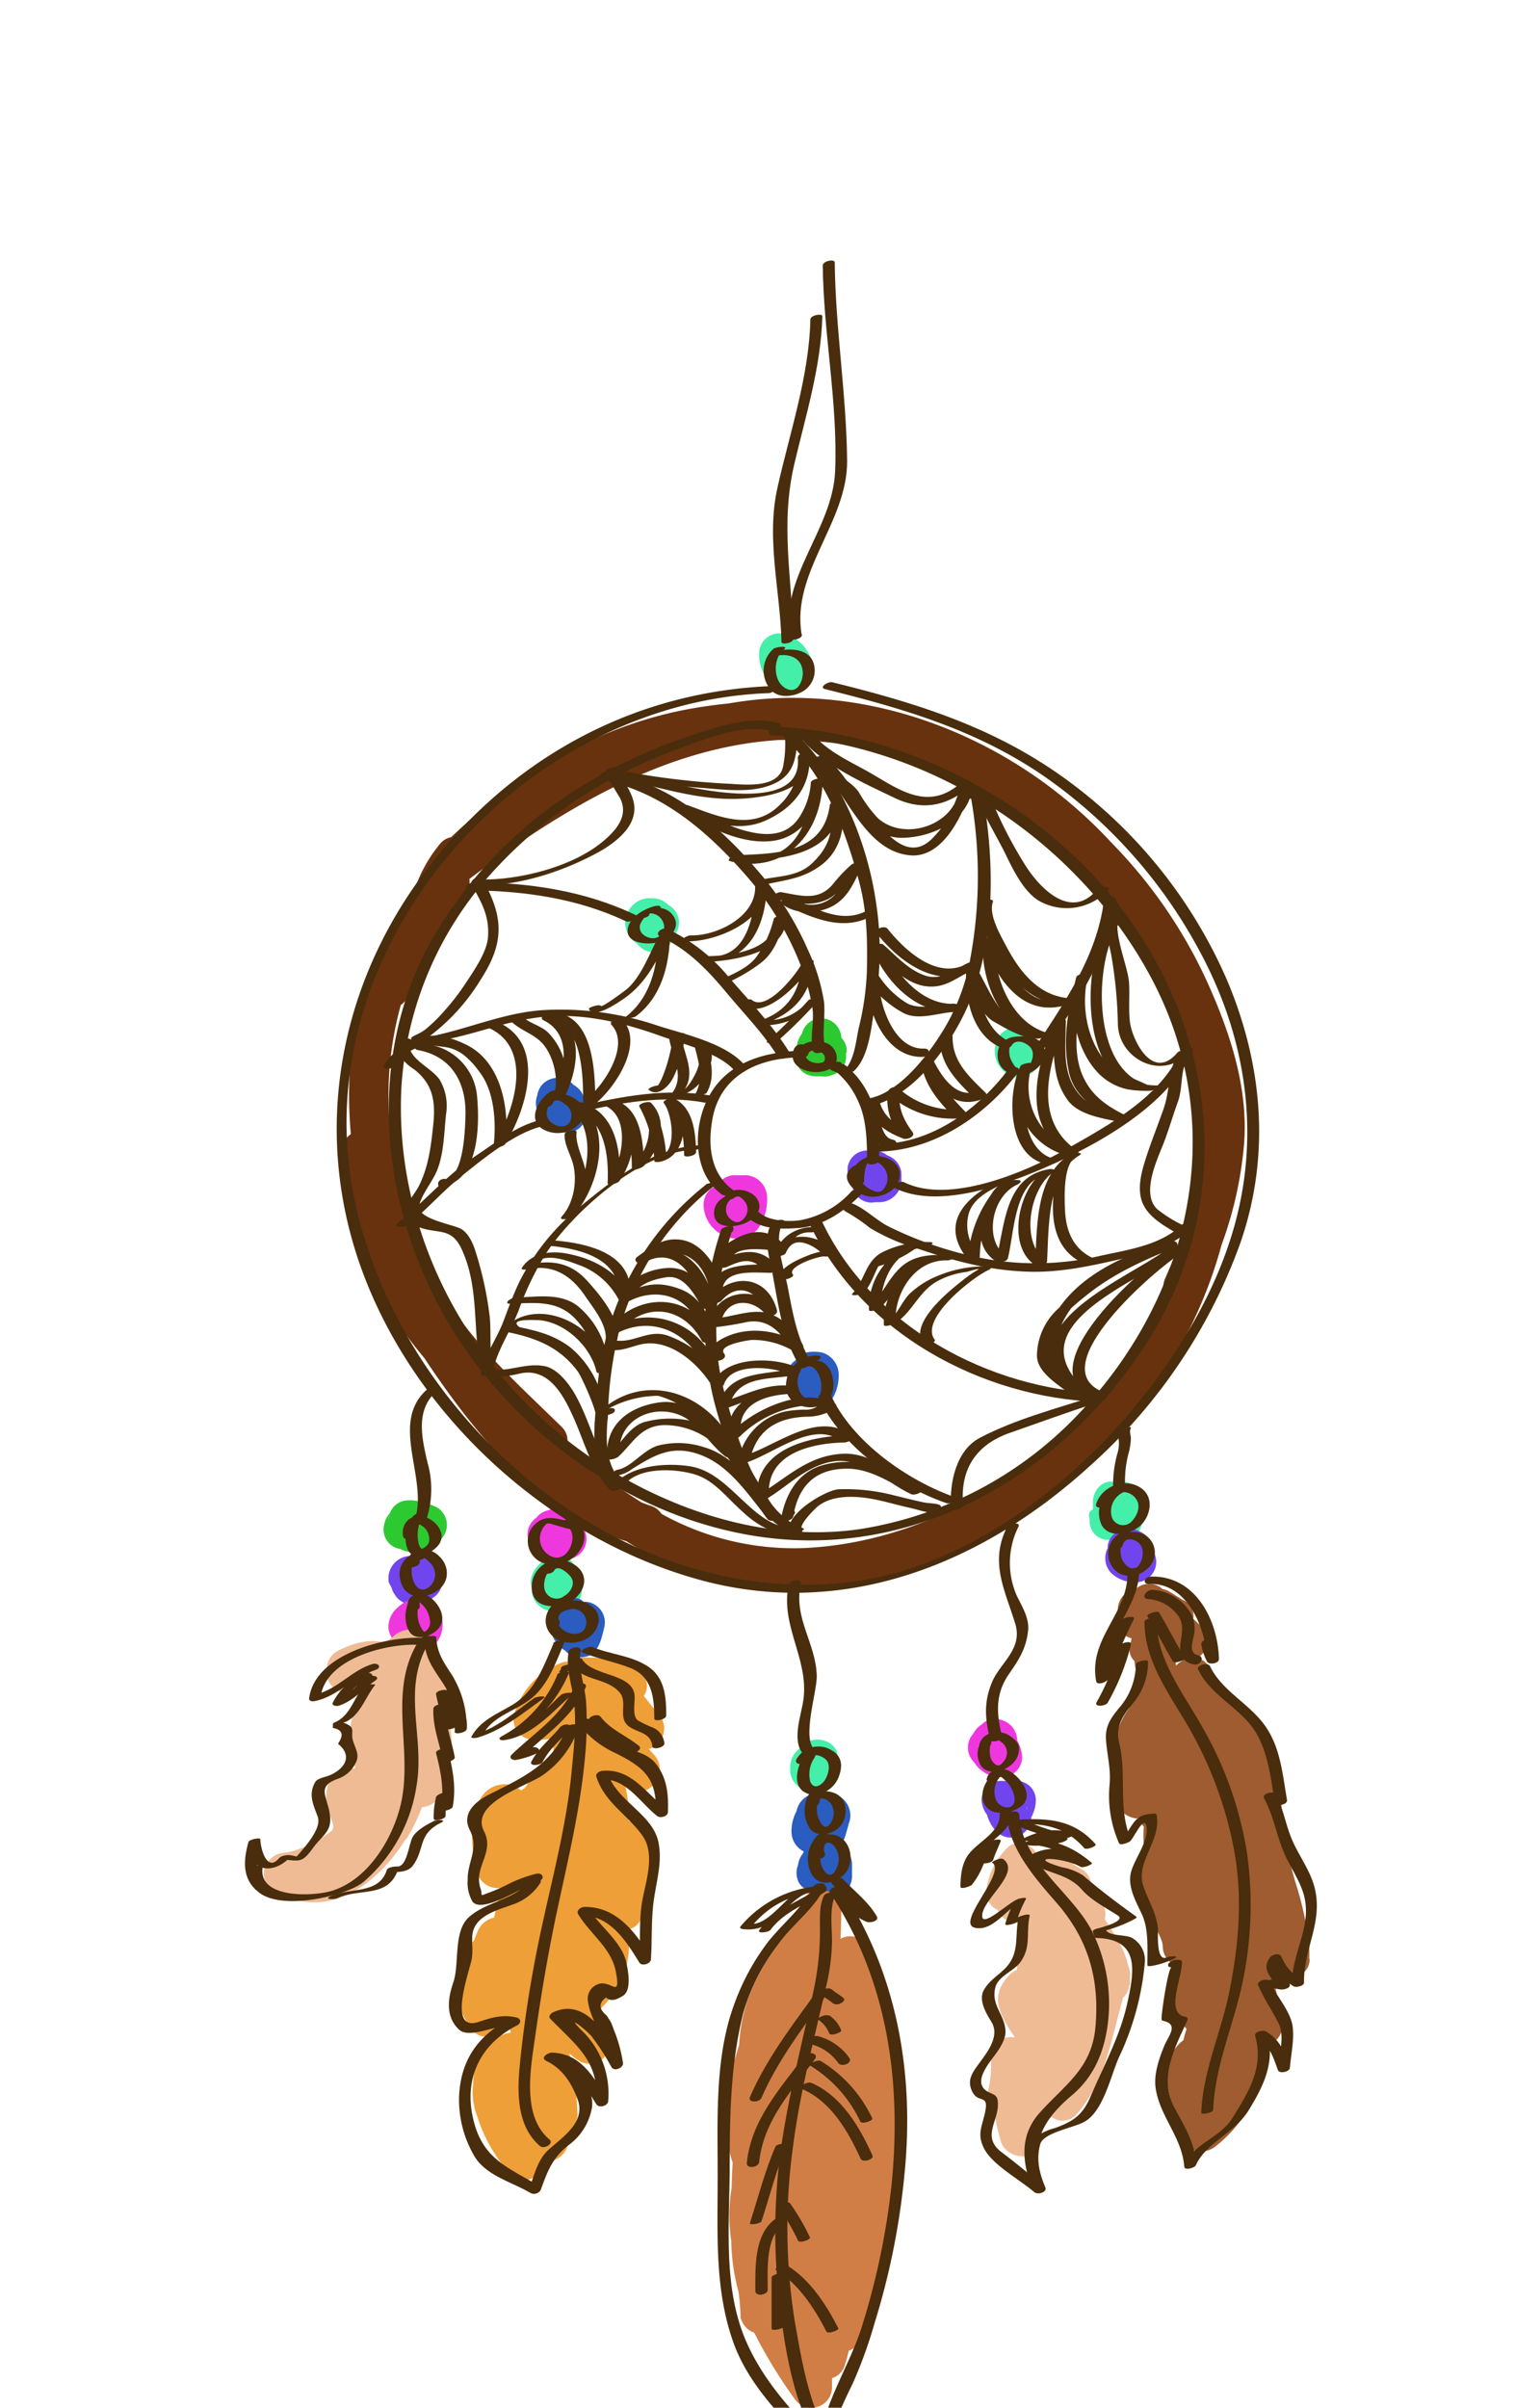 <svg id="layer1" xmlns="http://www.w3.org/2000/svg" viewBox="0 0 245.16 389.56"><defs><style>.cls-1{fill:#68320e;}.cls-2{fill:#43efa9;}.cls-3{fill:#7145ed;}.cls-4{fill:#ef37de;}.cls-5{fill:#2dc931;}.cls-6{fill:#2b5cbf;}.cls-7{fill:#d17e46;}.cls-8{fill:#9e5c30;}.cls-9{fill:#ef9f37;}.cls-10{fill:#efbb95;}.cls-11{fill:#492d0c;}</style></defs><path class="cls-1" d="M195.24,158.63A79.07,79.07,0,0,0,180,136.49a76.81,76.81,0,0,0-7.28-6.92c-12.85-10.69-29.51-17.13-46.31-16.63a59.16,59.16,0,0,0-8.45.87c-1.85.19-3.69.43-5.51.74C97.4,117.07,83.91,125,73,135.46a3,3,0,0,0-1.73,1A23.21,23.21,0,0,0,67,144.2c-8.78,11.07-11.46,25.29-10.23,39.31A3.14,3.14,0,0,0,55.36,186c-.44,12.82,5.34,24.22,13.33,33.76,7.72,11.64,18.74,25.57,32.62,29.59a51,51,0,0,0,21.81,7.42c23.44,2,46.31-10.31,60.7-28.34a73.09,73.09,0,0,0,13.85-27,62.45,62.45,0,0,0,3.68-16.76C201.94,175.63,198.91,166.7,195.24,158.63Zm-65.08,91.84a44.08,44.08,0,0,1-23.11-5.53,3.28,3.28,0,0,0-1.81-1.33c-.48-.15-.95-.34-1.42-.52a85.22,85.22,0,0,1-12.1-9.17,3.05,3.05,0,0,0-.78-3C84.17,224.25,77,218,72,209.8a65.66,65.66,0,0,1-8-21.31,55.26,55.26,0,0,1,.86-25.89,3.08,3.08,0,0,0,.59-.51c2.4-2.66,3.69-5.89,4.83-9.19a48,48,0,0,1,4.92-8.06,3.48,3.48,0,0,0,.76-2.63c15-11.3,31.8-21.4,50.16-22.48a66.26,66.26,0,0,1,30.6,7.13,68.69,68.69,0,0,1,15.91,11.47,72.17,72.17,0,0,1,14.23,19.58,61.55,61.55,0,0,1,4.63,41.66c-.9,2.49-1.92,4.92-2.95,7.3a3.41,3.41,0,0,0-.2,2.18c-.47,1.09-1,2.18-1.52,3.25C176.19,233.26,153.85,249.36,130.16,250.47Z"/><path class="cls-2" d="M108.93,147a2.87,2.87,0,0,0-.71-.52,3.8,3.8,0,0,0-1.63-1,2.44,2.44,0,0,0-1-.12,3.68,3.68,0,0,0-2.17.36,4.47,4.47,0,0,0-1.79,1.74,3.92,3.92,0,0,0,1.32,5.11l.53.54A3.28,3.28,0,0,0,109,151.5a3.39,3.39,0,0,0,.89-2.22A3.23,3.23,0,0,0,108.93,147Zm-1.6-.86h0l.06,0Z"/><path class="cls-2" d="M135.36,283.2a3.55,3.55,0,0,0-1.29-1.29,3.83,3.83,0,0,0-2.66-.34,2.74,2.74,0,0,0-1.68,1.11,3.82,3.82,0,0,0-1.86,3.08v.75a3.4,3.4,0,0,0,1.74,2.82,3.52,3.52,0,0,0,2.28.41,8.25,8.25,0,0,0,.86,0,3.18,3.18,0,0,0,3.12-3.27v-.75a3.4,3.4,0,0,0-.39-1.86C135.41,283.66,135.48,283.43,135.36,283.2Z"/><path class="cls-2" d="M184.56,244.48a3.19,3.19,0,0,0-.09-3.12,3.28,3.28,0,0,0-3.9-1.41c-.06,0,.12,0,.05-.07-2-.69-3.75,1.1-3.75,3.14v1.16c-1,.63-.53,1.18-.54,1.77a3,3,0,0,0,3,3.2h2.25a3.23,3.23,0,0,0,3.15-4.07C184.69,244.83,184.62,244.73,184.56,244.48Z"/><path class="cls-2" d="M93.54,254.61a5.3,5.3,0,0,0-1.06-2,3.3,3.3,0,0,0-4.65,0l0,0c-1.31,1-2.36,2.64-1.75,4.29,0,0,0,0,0,0s0,.22,0,.36a3.45,3.45,0,0,0,.45,1.7,3.51,3.51,0,0,0,2.07,1.59,5.66,5.66,0,0,0,3.18-.18,3.32,3.32,0,0,0,2.29-4C93.88,255.8,93.72,255.2,93.54,254.61Z"/><path class="cls-2" d="M131.19,110.44a3.32,3.32,0,0,0,.41-2,3.66,3.66,0,0,0-.41-2.1,9.18,9.18,0,0,0-1.07-1.72,1.34,1.34,0,0,0-.11-.14c0-.06-.09-.12-.14-.17a6.86,6.86,0,0,0-2.1-1.39,3.37,3.37,0,0,0-3.3,0,3.27,3.27,0,0,0-1.62,2.83,6.36,6.36,0,0,0,1.45,4.3,6.8,6.8,0,0,0,2.42,1.52A3.33,3.33,0,0,0,131.19,110.44Z"/><path class="cls-2" d="M162.05,167.21a4.34,4.34,0,0,0,2.31,7.09,4.83,4.83,0,0,0,2.41-.59,3.53,3.53,0,0,0,1.73-3.06,5.1,5.1,0,0,0-1.82-3.44A3.31,3.31,0,0,0,162.05,167.21Zm.32,3.44v0Z"/><path class="cls-3" d="M143.57,186.93a3.62,3.62,0,0,0-2.45-.78h-.75a3.16,3.16,0,0,0-2.47,5.21,2.75,2.75,0,0,0,.42,1.64,3.17,3.17,0,0,0,2.81,1.58l.45-.06c.16,0,.49,0,.65,0a3.64,3.64,0,0,0,3.64-3.28v-1.5A3.42,3.42,0,0,0,143.57,186.93Z"/><path class="cls-3" d="M187,251.89c-.25-.74-.5-1.34-.75-2.09a3.15,3.15,0,0,0-1.8-2,3.75,3.75,0,0,0-1.72-.43,2.7,2.7,0,0,0-1.48.33,2.82,2.82,0,0,0-2,2.63c0,.09,0,.18-.05.26a3.5,3.5,0,0,0,.63,3.94,5.61,5.61,0,0,0,4.07,1.48A3.3,3.3,0,0,0,187,251.89Z"/><path class="cls-3" d="M164.36,288.15h-2.25a3.12,3.12,0,0,0-3.27,3.07,4.28,4.28,0,0,0,.89,2.42,6,6,0,0,0,1.57,2.73,3.25,3.25,0,0,0,3.18.82,3.32,3.32,0,0,0,2.4-3.16s0,0,0,0a5.89,5.89,0,0,0,.74-2.78A3.12,3.12,0,0,0,164.36,288.15Zm-1.05.39a3.44,3.44,0,0,0-.45-.05A2.3,2.3,0,0,1,163.31,288.54Zm2.82,4a2.09,2.09,0,0,0,0-.35v0C166.25,293,166.14,292.75,166.13,292.51Zm.72,1.67Zm0-.09c-.22.68-.12.29,0,0Z"/><path class="cls-3" d="M69.28,252.28a6.38,6.38,0,0,0-2.77-.54A3.65,3.65,0,0,0,62.87,255v.75c0,.37.32.75.48,1.1a3.64,3.64,0,0,0,.52,1.14,3.46,3.46,0,0,0,3,1.65,4.86,4.86,0,0,0,1.37-.07,3,3,0,0,0,1.47-.81l.28-.18a3.32,3.32,0,0,0,.67-5.14A6.86,6.86,0,0,0,69.28,252.28Z"/><path class="cls-4" d="M120.87,190.15h-2.25a3.43,3.43,0,0,0-2.55,1.61,3.37,3.37,0,0,0-2.22,3.17,5.6,5.6,0,0,0,5.1,5.47,4.49,4.49,0,0,0,3.63-1.48,8.23,8.23,0,0,0,1.56-5.08A3.68,3.68,0,0,0,120.87,190.15Zm-2.58,1.15-.59.14h0Z"/><path class="cls-4" d="M164.8,282c-.06-.14-.12-.27-.19-.4a1.64,1.64,0,0,1,0-.23,3.54,3.54,0,0,0-3.23-3.21h-.75a2.66,2.66,0,0,0-1.77.87,3.27,3.27,0,0,0-.8.66,3.52,3.52,0,0,0-.56.82,3.33,3.33,0,0,0,.07,4.56l.12.14a4.72,4.72,0,0,0,.89,1.05,5.29,5.29,0,0,0,1.88,1.06,5.22,5.22,0,0,0,1.67.22,3.26,3.26,0,0,0,3.27-3.27A5.69,5.69,0,0,0,164.8,282Zm-1.49.12Z"/><path class="cls-4" d="M91.27,244.08a3.62,3.62,0,0,0-2.5.27,3.35,3.35,0,0,0-1.68.88c-.09.09-.16.19-.24.28a3.61,3.61,0,0,0-.75.71,1.47,1.47,0,0,1-.1.13,1.27,1.27,0,0,0-.13.19,3,3,0,0,0-.44,1.06v.06a3,3,0,0,0-.07.61,2.57,2.57,0,0,0,.06.55,1.55,1.55,0,0,0,0,.21,3.22,3.22,0,0,0,.16.5l0,.05A2.92,2.92,0,0,0,87,251.09l1.5.75a3.42,3.42,0,0,0,2.21.38c.31,0,.63.06.94.07a3.3,3.3,0,0,0,2.83-4.93C93.6,246.08,92.93,244.49,91.27,244.08Z"/><path class="cls-4" d="M68.72,258.64a3.65,3.65,0,0,0-3,.44,8.44,8.44,0,0,0-1.52,1.15,4.17,4.17,0,0,0-1.35,2.9,3,3,0,0,0,2,2.89,3.81,3.81,0,0,0,2.85,1.18,4.18,4.18,0,0,0,3.47-2.28,5,5,0,0,0,.24-3.56A4.05,4.05,0,0,0,68.72,258.64Z"/><path class="cls-5" d="M137,170.33a3,3,0,0,0-.46-1.93c-.13-.18-.25-.33-.39-.49a3.28,3.28,0,0,0-3.25-3.15,3.24,3.24,0,0,0-3.13,2.48,4.5,4.5,0,0,0-.87,2.22,14.59,14.59,0,0,0,0,1.87c0,1.78,1.48,2.82,3.27,2.82h.75a3.33,3.33,0,0,0,1.75-.22,3.07,3.07,0,0,0,2.25-2.9v-.75S137,170.31,137,170.33Z"/><path class="cls-5" d="M70.78,243.94a10.75,10.75,0,0,0-4.07-1.19,2.17,2.17,0,0,0-.36,0l-.22,0a3.13,3.13,0,0,0-3,2l-.38.49a4.24,4.24,0,0,0-.68,2.25,3.17,3.17,0,0,0,2.73,3.14,4,4,0,0,0,2,.49h1.5a3,3,0,0,0,2.82-1.43c.11-.23.2-.44.29-.68A3.31,3.31,0,0,0,70.78,243.94ZM62.85,246a2.56,2.56,0,0,1,.22-1A5.18,5.18,0,0,0,62.85,246Z"/><path class="cls-6" d="M91.62,183.25a3.12,3.12,0,0,0,3.25-3.1h0a.45.45,0,0,0,0-.08.17.17,0,0,0,0-.07,7.64,7.64,0,0,0-.27-2.13,3.67,3.67,0,0,0-1.76-2.32l0,0-.08-.08a3.45,3.45,0,0,0-4.89-.12,3.4,3.4,0,0,0-.92,1.84,1.61,1.61,0,0,1-.09.29,3.63,3.63,0,0,0,0,2,4.07,4.07,0,0,0,2.28,2.6s0,0,0,0A3.08,3.08,0,0,0,91.62,183.25Z"/><path class="cls-6" d="M94.62,259.15h-.2c-1-1-2.27-.5-3.19.12a3.44,3.44,0,0,0-1.61,2.17,3.69,3.69,0,0,0-.52,1.94,4.9,4.9,0,0,0,2.37,3.7l.1.12a3.4,3.4,0,0,0,3.21.84c1.37-.22,2.08-1.56,2.47-2.73.2-.63.37-1.33.53-2A3.35,3.35,0,0,0,94.62,259.15Z"/><path class="cls-6" d="M130.47,227.1l.09,0a3.31,3.31,0,0,0,3.87-.55,3.18,3.18,0,0,0,.77-1.29s.05-.09.07-.15a7.51,7.51,0,0,0,.45-2.68,3.76,3.76,0,0,0-2.68-3.59,6.68,6.68,0,0,0-1.67-.12,3.31,3.31,0,0,0-2.67,1.4,3.16,3.16,0,0,0-1.35,2.62A5.26,5.26,0,0,0,130.47,227.1Zm3.29-5.13,0,.06v0Z"/><path class="cls-6" d="M136,298.56a4.49,4.49,0,0,0,.7-1.24c.25-.75.53-1.89.78-2.64a3.61,3.61,0,0,0-3.13-4.53h-2.25a3.57,3.57,0,0,0-3.2,2.88,6.94,6.94,0,0,0-.82,3.32,3.59,3.59,0,0,0,2,3.22c-.07.12-.13.26-.19.38a4.2,4.2,0,0,0-.33.49,4,4,0,0,0-.43,1.35,3.39,3.39,0,0,0,.18,2.87,2.88,2.88,0,0,0,1.34,1.14,3.18,3.18,0,0,0,2.72,1.35h1a3.62,3.62,0,0,0,3.5-3.39v-2.25A3.54,3.54,0,0,0,136,298.56Z"/><path class="cls-7" d="M140.65,315.64a3.19,3.19,0,0,0-4.63-1.95c.06-1.56.11-3.12.12-4.67,0-3.17-4.56-4.59-6.1-1.66-3.27,6.25-8,11.46-9.71,18.44a27.67,27.67,0,0,0-.72,5.06c-1.94,6.08-3.1,12.57-1.15,18.76,0,.09.07.16.1.24-.08,1.4-.14,2.79-.17,4.19a26.45,26.45,0,0,0-.06,8.47,32.85,32.85,0,0,0,1.17,8.24,37.52,37.52,0,0,1,.35,4.39h.06a3.28,3.28,0,0,0,2.13,2.26,79.53,79.53,0,0,0,6.5,10.66,3.32,3.32,0,0,0,6.1-1.74c0-.51,0-1,0-1.55a3.15,3.15,0,0,0,2.09-2.15c.23-.76.44-1.53.63-2.3a4.09,4.09,0,0,0,2.37-2.21,50.54,50.54,0,0,0,3.16-13.3C149.19,348.79,145.11,332,140.65,315.64Z"/><path class="cls-8" d="M211.87,316.79s0-.15,0-.18a20.8,20.8,0,0,0-.6-5.65,53.33,53.33,0,0,0-1.57-6.18c-.29-.92-.53-1.84-.76-2.75a37.87,37.87,0,0,0-.94-5.13,4.13,4.13,0,0,0-.14-.42c-.27-1.92-.47-3.88-.62-5.93a22.47,22.47,0,0,0-3.17-9.56,41.13,41.13,0,0,0-3.57-5.12c-1.26-1.63-3.21-2.75-4.2-4.6q-.31-.69-.63-1.41a2.54,2.54,0,0,0-2-1.57,3.19,3.19,0,0,0,.77-5.09c-.43-.43-.89-.86-1.34-1.29a2.77,2.77,0,0,0-1.6-3c-.81-.42-1.65-1.08-2.47-1.5a3.6,3.6,0,0,0-.92-.32,3.23,3.23,0,0,0-4.33,0,3.39,3.39,0,0,0-2.89,3.16v2.24a2.86,2.86,0,0,0,2.22,2.58,5,5,0,0,1-.18.79,2.77,2.77,0,0,0,.65,2.91,16.62,16.62,0,0,0,1,4.23,3.47,3.47,0,0,0-.5.62,15,15,0,0,0-1.39,2.85c-3.07,4.07-3.75,10.92-1.94,15.39a3.84,3.84,0,0,0,3.57,2.38,3,3,0,0,0,.78,1.31,25.1,25.1,0,0,0,0,3.36,11.66,11.66,0,0,0-.79,7.06c.49,3.22,3.85,6.94,3.85,9a3.28,3.28,0,0,0,2.12,3c-.87,3.77-.56,7.91,1.73,10.3q-.3.93-.51,1.83a6.7,6.7,0,0,0-2.59,4.33c-.51,4,1.45,7.61,2.36,11.37.64,2.59,3.67,2.92,5.47,1.45a21.45,21.45,0,0,0,8.17-16.44,2.9,2.9,0,0,0,2.54-3.12,73.2,73.2,0,0,0-1.51-8c.14-.32.28-.45.43-.78,1.77,1.69,5.39,1.19,5.56-1.81h0S211.87,316.84,211.87,316.79Zm-21.54-47.32a10.28,10.28,0,0,1-.21-1.37,3.08,3.08,0,0,0,1.23.61A3.83,3.83,0,0,0,190.33,269.47Z"/><path class="cls-9" d="M105,283a3.52,3.52,0,0,0,1.68-5.58c-.32-.4-.65-.78-1-1.15q-.78-.94-1.5-1.89a2.84,2.84,0,0,0-1.16-4.22,17.54,17.54,0,0,0-6.9-1.95,5.71,5.71,0,0,0-.59,0,11.41,11.41,0,0,0-1.66,0,3.31,3.31,0,0,0-1.77.65,2.78,2.78,0,0,0-1.35.22,12.6,12.6,0,0,0-7.53,8.28,3.29,3.29,0,0,0,3.15,4.14,20.1,20.1,0,0,0,3.09-.21,3.14,3.14,0,0,0,.07.7c0,.76,0,1.52.09,2.27A18.51,18.51,0,0,0,87,286.6a22.29,22.29,0,0,0-2.06,2.69,4.83,4.83,0,0,0-.62.42,3.74,3.74,0,0,0-3-1c-6,.55-5.33,10.62-4.07,14.4a3.47,3.47,0,0,0,4.13,2.28,24.63,24.63,0,0,0-1.41,4.87,3.76,3.76,0,0,0-2.73,2.35c-.18.42-.34.85-.48,1.27-.08.09-.17.17-.25.27a11.26,11.26,0,0,0,0,14.38c1.4,1.75,4.09.92,5.16-.66.16-.25.33-.49.49-.72.15.58.32,1.16.52,1.73a5,5,0,0,0-3.55,2.1c-.17.21-.32.43-.48.65a2.6,2.6,0,0,0-1.11,1.18,11.76,11.76,0,0,0-1,4.67,10.52,10.52,0,0,0,.71,5,24.84,24.84,0,0,0,5.35,9.29c1.76,1.92,4.71.75,5.47-1.45.07-.19.11-.4.17-.59a3.59,3.59,0,0,0,3.58-2.41,16.73,16.73,0,0,0,1-3.41,2.92,2.92,0,0,0,.63-2,55.19,55.19,0,0,0-1.31-9.71,7.53,7.53,0,0,0,1.64,1.29,3.3,3.3,0,0,0,4.81-3.69,41.78,41.78,0,0,0-1.36-4.84,18.81,18.81,0,0,0,2.08-2.41,9,9,0,0,0,.72-1.5,2.92,2.92,0,0,0,.48-.67,12.88,12.88,0,0,0,1-8.19,2.86,2.86,0,0,0,2.27-1.82,3.14,3.14,0,0,0,1.71-2.84c.11-3.65.37-7.19-1-10.67a3.58,3.58,0,0,0-2.74-2.24,20.3,20.3,0,0,0-.79-6.44l.43.56c2.61,3.31,7.2-1.35,4.62-4.63Z"/><path class="cls-10" d="M182.87,321.15v-1.64a3.33,3.33,0,0,0-.33-1.54c-.6-2.81-2.22-5-3.77-7.48a3,3,0,0,0-.33-2.38c-.62-1-1.22-2-1.86-2.91a3,3,0,0,0-1.57-2.77h0c-.41-.23-.8-.48-1.2-.72a13.57,13.57,0,0,0-1.13-1,3.47,3.47,0,0,0-2-.78,3,3,0,0,0-2.71.33c-.91-1.93-3.46-3-5.19-1.05a11.62,11.62,0,0,0-3.2,6.81,3.07,3.07,0,0,0,1.89,3,2.6,2.6,0,0,0,2.88,1.81c.41,0,.81-.11,1.22-.17a35.72,35.72,0,0,0-1,8.08,3,3,0,0,0-1.17.75c-3.36,3.42-1.69,6.42.64,9.87.1.15.13.1.14.3-1.71-.28-3.64.54-3.84,2.54h0v.71a18.18,18.18,0,0,1-.46,5.42,3.66,3.66,0,0,0-.2.58,2.94,2.94,0,0,0,1.34,3.45,33.11,33.11,0,0,0,.94,4.12c.86,2.88,5.75,3.46,6.31.1.19-1.18.39-2.34.59-3.51a2.7,2.7,0,0,0,1.31-.56,2.92,2.92,0,0,0,4-.39c4.7-5.24,5.7-12.37,7.58-18.93a3,3,0,0,0,1-2Zm-6.44-14.45h0l.06-.09A.31.31,0,0,0,176.43,306.7Z"/><path class="cls-10" d="M72.94,270.63c-1.65-1.89-2.85-4.07-4.5-6-1.22-1.41-3.36-1.1-4.63,0a9.87,9.87,0,0,1-1.56,1.14c-2-.55-4.6-.23-7.64,1.37A3.36,3.36,0,0,0,52.87,270v.75a3.28,3.28,0,0,0,3.39,3.14c.71,0,1.43-.08,2.1-.16a11.76,11.76,0,0,0-.92,2.64,14.27,14.27,0,0,0,0,9.5c0,.05,0,.27,0,.27h-1a3.05,3.05,0,0,0-3.16,2.07,7.56,7.56,0,0,0-.37,4.13c.34,1.56,1.6,3.25.68,3.94-2,1.5-5.13,3.26-7.65,3.49-3.13.29-4.61,4.29-1.65,6.08,8.55,5.15,16.61-.78,21.26-8.11a2.74,2.74,0,0,0,.46-.59,27.76,27.76,0,0,0,2.26-4.74A3.79,3.79,0,0,0,71,290.91c2.34-2.89,2.88-10.18.9-15A3.4,3.4,0,0,0,72.94,270.63Z"/><path class="cls-11" d="M125.33,104.84a4.7,4.7,0,0,0-.37,7c1.42,1.31,4.17.76,5.5-.36a3.93,3.93,0,0,0,1.1-4.44c-.86-2-3.45-2.13-5.31-1.82-.83.13-1.68,1.06-.33.84s3,.06,3.71,1.5a3.57,3.57,0,0,1-.23,3.21c-.73,1.3-2.11,1-3,0-1.31-1.46-1.11-4.53.47-5.7.82-.62-1.12-.44-1.51-.16Z"/><path class="cls-11" d="M128.39,103.32c-.22-9.75-2.14-18.45.13-28.16,1.86-7.94,4.34-15.8,4.55-24,0-.5-1.92-.17-1.93.52C130.91,61,127.79,70,125.79,79c-1.83,8.26.48,16.56.67,24.87,0,.52,1.94.17,1.93-.52Z"/><path class="cls-11" d="M129.72,102.65c-1.7-10.09,7.45-18.15,7.36-28.09-.1-10.73-1.89-21.37-2-32.1,0-.61-1.94-.24-1.94.51.12,11.11,2.46,22.2,2,33.31-.43,9.48-9,17.08-7.3,26.89.11.66,2.06.2,1.93-.52Z"/><path class="cls-11" d="M125.11,111C103.25,111.78,84,122,70.35,139c-16,19.85-20.51,45.61-10.7,69.29,9.31,22.48,30.18,40.91,53.6,47.33S159,253,176.32,237.23a88.39,88.39,0,0,0,24.4-36.14c4.92-14.21,3.62-28.85-2.18-42.55a78.94,78.94,0,0,0-24.93-31.63c-11.9-9-24.66-13-38.92-16.52-.66-.17-2.28.83-1.16,1.11,12.59,3.14,24.19,6.49,35.07,13.85a81,81,0,0,1,25.51,28.51c6.19,11.44,9,24.2,7.18,37.14-1.84,13.26-8.65,25.44-16.94,35.73-8.95,11.1-20.78,20.78-34.08,26-13.77,5.44-29.1,4.54-42.8-.54-24.86-9.23-45.18-33-50.27-58.94-7.93-40.42,27.33-79.71,67.18-81.1.76,0,2-1.21.73-1.16Z"/><path class="cls-11" d="M126,117c-4.51-1.21-9.39.45-13.69,1.85a83.1,83.1,0,0,0-17.11,7.73,70.16,70.16,0,0,0-25.26,25.35C58.6,172,61.76,197.17,73.83,216.1S108,249,130.58,249.23s42.7-13,54.74-31.58c13.15-20.32,12.47-44.86-.1-65.22-12.31-19.94-36-33.72-59.47-34.82-.91,0-2,1.31-.67,1.37,25.37,1.19,49.35,17,61.2,39.22,12.74,23.86,6.53,51.26-11.58,70.4a62.06,62.06,0,0,1-35.3,18.77c-13.25,2-26.77-1.7-38.3-8.13-22.48-12.52-37.36-37.15-36.16-63a56.82,56.82,0,0,1,15.4-35.83,72.87,72.87,0,0,1,18.78-14.47,86.78,86.78,0,0,1,11.93-5.26c4-1.46,9.59-3.54,13.8-2.4.81.22,2.29-1,1.13-1.28Z"/><path class="cls-11" d="M120.77,192.86c-2.19,0-5.32.86-5.22,3.56.09,2.31,3,2.17,4.55,1.66,1.8-.59,3.75-2.36,2.28-4.3-1.16-1.52-4.55-1.92-5.31.23-.1.29,1.74.11,1.9-.36.25-.7.65-.46-.36-.4a1.86,1.86,0,0,1,.88.28,3,3,0,0,1,1.3,1.31,2.17,2.17,0,0,1-1,2.77c-.81.47-1.87-.43-2.15-1.12a2.09,2.09,0,0,1,1.9-2.9,2.89,2.89,0,0,0,1.37-.36c.3-.18.26-.37-.1-.37Z"/><path class="cls-11" d="M138,188.78c-2.45,1.73.35,4.31,2.33,4.76s4.74-.72,5.2-2.82c.56-2.52-2-3.81-4.12-3.67a4,4,0,0,0-2.85,1.38,5.49,5.49,0,0,0-.65,3.24c0,.27,1.93,0,1.93-.51a9.14,9.14,0,0,1,.19-2.09,3.88,3.88,0,0,1,.32-.82c.3-.58.49-.5,1-.4a2.86,2.86,0,0,1,2.26,2.91,2.71,2.71,0,0,1-.6,1.58c-.6.8-1.46.47-2.21.07-1.37-.72-2.77-2.63-1.11-3.8.37-.26-.32-.29-.44-.27a2.73,2.73,0,0,0-1.3.44Z"/><path class="cls-11" d="M128.57,169.53c-1.67,3.58,3.7,4.86,6,3.23,1.49-1,.84-3.19-.62-3.9-1.77-.85-4.64-.41-5.14,1.77-.23,1,1.75.8,2-.12s1.84-.47,2.33-.07.44,1.29,0,1.44c-1.38.49-3.45-.4-2.67-2.08.48-1-1.47-1.11-1.86-.27Z"/><path class="cls-11" d="M105.84,146.64c-1.69.47-4,1.76-4.26,3.7-.32,2.45,3.51,2.54,5,2.09,2.07-.63,3.92-2.73,2-4.7-1.33-1.38-4.59-1.13-5.45.64-.2.4,1.65.23,1.91-.31.14-.29,0-.3.28-.28a2.49,2.49,0,0,1,1,.29,2.31,2.31,0,0,1,1.09,1.44,1.8,1.8,0,0,1-1.92,2.28c-1.17-.1-2.27-1-1.88-2.26a3.77,3.77,0,0,1,2.42-2.16c.2-.05,1-.28.87-.62s-.86-.16-1.06-.11Z"/><path class="cls-11" d="M88.85,176.77c-1.81,1.31-3.53,4.39-1,5.93a4.86,4.86,0,0,0,6.24-1.27c2.26-3.42-5-6.59-6.63-2.58-.24.6,1.68.37,1.93-.25.41-1,1.26-.55,2.05.06a2.22,2.22,0,0,1,.85,2.75c-.75,1.37-2.55.88-3.39-.11-1.19-1.41.34-3.41,1.5-4.24.34-.25.2-.59-.17-.65a1.83,1.83,0,0,0-1.37.36Z"/><path class="cls-11" d="M132.52,219.35a4.91,4.91,0,0,0-5.3,5.45c.39,2.76,4.12,3.62,6.2,2.28,1.69-1.08,1.72-3.53,1-5.2-.95-2.19-3.36-2.15-5.19-1.07-1.12.66.62.73,1.16.42,1-.6,1.79.46,2.17,1.33a4.6,4.6,0,0,1,0,3.53,2.38,2.38,0,0,1-.35.54c-.21.25-.14.17-.28.16a3.26,3.26,0,0,1-2.45-1.49,3.56,3.56,0,0,1-.24-2.82c.23-.83,1-2.25,2-2.21a2.1,2.1,0,0,0,1.36-.36c.29-.22.26-.54-.15-.56Z"/><path class="cls-11" d="M165.63,167.77c-2.08-.34-4.21.62-4.2,2.93,0,2.54,2.45,3.72,4.67,3.06a4.31,4.31,0,0,0,2.7-2.15,2.56,2.56,0,0,0-.72-3.27c-1.77-1.25-5.21-.74-6.31,1.19-.17.3,1.63.17,1.91-.33.68-1.18,2.26-.59,3,.2,1,1,.22,3.09-.87,3.71s-2.13-1.3-2.35-2a3.43,3.43,0,0,1-.1-1.56,2.49,2.49,0,0,1,.22-.65,1.21,1.21,0,0,1,.2-.3c.17-.22-.29-.14.22-.06a2.3,2.3,0,0,0,1.36-.23c.13-.07.68-.47.22-.54Z"/><path class="cls-11" d="M134.27,172.49c0,.07,0,.14-.05.21a.34.34,0,0,0,.08.29c.44.38.92.32,1.42.77a13.15,13.15,0,0,1,3.09,4.29c1.44,3,1.49,6.59,1.5,9.85,0,.87,1.94.49,1.94-.22a28.74,28.74,0,0,0-1.19-9.36,14.25,14.25,0,0,0-2.24-3.94c-.24-.32-2.46-2.81-2.61-2.1.17-.81-1.79-.51-1.94.21Z"/><path class="cls-11" d="M129.87,170c-6,.14-12.07,1.75-15.14,7.36-2.66,4.87-2.7,12.41,2.09,15.92.55.41,2.33-.36,1.79-.75-3.69-2.71-4.08-7.23-3.33-11.44,1.24-7,7.22-9.84,13.84-10,.72,0,2.06-1.13.75-1.1Z"/><path class="cls-11" d="M121.06,197c2.08,2,5.65,1.89,8.33,1.67,3.85-.31,7.38-2.77,10-5.47.83-.86-1-1-1.58-.47a14.69,14.69,0,0,1-8.17,4.67c-1.9.34-5.31.17-6.76-1.21-.58-.55-2.4.21-1.78.81Z"/><path class="cls-11" d="M144.75,192.21c6.91,3.44,17.53-.36,24.06-3.17,8.52-3.68,20.29-10.07,24.13-19,.38-.91-1.55-.71-1.81-.08-3.23,7.52-11.79,12.13-18.63,16-6.42,3.63-18.85,9-26.23,5.31-.6-.3-2.37.56-1.52,1Z"/><path class="cls-11" d="M141.84,186.32c9.07,0,17.57-5.72,22.89-12.79.72-1-1.11-1.11-1.59-.47-4.76,6.33-12.4,11.95-20.6,12-.85,0-2,1.29-.7,1.29Z"/><path class="cls-11" d="M169.68,169.13c4.8-7.31,9.75-14.56,10.94-23.42.12-.9-1.84-.59-2,.19-1.17,8.74-6.09,15.88-10.81,23.09-.55.83,1.42.76,1.82.14Z"/><path class="cls-11" d="M140.27,179.08c7.48-1.25,13.74-10.19,16.49-16.64,4.43-10.37,4.22-23.83,2.1-34.72-.13-.66-1.25-.38-1.59-.14a1.17,1.17,0,0,0-.65,1.09c-.09.94,1.87.63,1.95-.18l0-.12-1.59-.13a73.42,73.42,0,0,1-.11,27.64,33.45,33.45,0,0,1-4.89,11.85c-2.35,3.67-6.85,9.26-11.46,10-1,.17-1.51,1.53-.2,1.31Z"/><path class="cls-11" d="M138.23,173.24c2.57-2.46,2.8-7.67,3.41-11a50.59,50.59,0,0,0,.11-16.29c-1.47-10-6.05-21.17-13.76-28-.41-.36-2.16.37-1.82.68,7.07,6.26,10.6,15.38,12.93,24.31,1.23,4.74,1.28,9.43,1.18,14.28a45.24,45.24,0,0,1-1.29,9c-.53,2.36-.67,5.37-2.52,7.14-.45.44,1.41.23,1.76-.1Z"/><path class="cls-11" d="M133.49,169.41c-.49-2.34.1-4.93-.15-7.33a31.1,31.1,0,0,0-2.58-8.35,50.23,50.23,0,0,0-8.39-13.14c-6.33-7.45-14.23-13.8-24-15.73-1-.19-2,1.15-.67,1.4,9.84,2,17.5,8.88,23.84,16.34a49.16,49.16,0,0,1,7.85,13.13,37,37,0,0,1,2,6.87c.5,2.52-.37,4.85.14,7.32.19.9,2.13.4,1.94-.51Z"/><path class="cls-11" d="M127.67,170.15c-2.69-4.34-6.5-8.28-9.83-12.16A28.9,28.9,0,0,0,108,150.3c-.78-.36-2.24.76-1.12,1.27,4.41,2,7.68,5.42,10.74,9.11,2.78,3.35,6,6.61,8.26,10.31.45.72,2.3,0,1.78-.84Z"/><path class="cls-11" d="M102.76,148c-8.22-3.89-17.05-5.18-26.08-5.26-.86,0-2,1.3-.7,1.31,8.72.08,17.33,1.25,25.28,5,.69.33,2.42-.63,1.5-1.06Z"/><path class="cls-11" d="M120.73,172.6c-3-3.78-9.86-5.22-14.21-6.62a48.92,48.92,0,0,0-18.7-2.54c-5.75.38-11.06,2.61-16.6,3.91-3.32.79-7.28,1.84-9.08,5-.47.82,1.48.64,1.8.07,1.84-3.21,6.32-3.77,9.64-4.54,4.76-1.09,9.07-2.78,14-3.32,6.64-.73,13.21.86,19.41,3.09,3.56,1.28,9.6,2.76,12,5.72.43.55,2.29-.14,1.79-.77Z"/><path class="cls-11" d="M115.29,177.32c-7.38-1.38-14.63.08-21.86,1.71-.61.13-1.31,1.12-.26,1.12h.9c.69,0,2.07-1,.77-1h-.91c-.08,0-.17.48-.26.81,6.77-1.52,13.52-2.83,20.43-1.55.58.11,2.28-.89,1.19-1.09Z"/><path class="cls-11" d="M87.37,181.24c-3.85.9-7.18,3.67-10.43,5.8-4.71,3.09-8.23,7.37-12.57,10.84-.87.7,1.06.77,1.56.36,3.07-2.45,5.62-5.44,8.69-7.9,3.46-2.77,8.58-7,13-8.08,1.18-.27.89-1.3-.28-1Z"/><path class="cls-11" d="M113.81,185.29c-7.64.1-14.08,5.14-19.73,9.78A37.21,37.21,0,0,0,84.3,206.9c-1.15,2.25-2,4.69-2.88,7-1.15,2.93-3,5.33-3.62,8.46-.09.43,1.8.13,1.9-.34.74-3.58,2.88-6.57,4.21-9.95a49,49,0,0,1,4.51-9.37c4.59-6.89,15.53-16.56,24.14-16.67.4,0,2.19-.8,1.25-.78Z"/><path class="cls-11" d="M114.25,191.67a46.37,46.37,0,0,0-15,20.94,49,49,0,0,0-2.7,13.5c-.28,4-1,8.75.85,12.39.26.51,2.11-.17,1.93-.52-1.57-3-1.12-6.48-.93-9.8a63.16,63.16,0,0,1,1.83-13,44.51,44.51,0,0,1,15.49-23.43c.8-.62-1.13-.38-1.49-.1Z"/><path class="cls-11" d="M118.68,199c0-.16,0-.33-.05-.49,0-.41-1.8.07-1.92.43a49.12,49.12,0,0,0-.83,29c1.76,6.25,5.5,17.82,12.52,20.08.44.14,2.16-.57,1.59-.75-7.2-2.31-10.86-15.15-12.64-21.52-2.49-8.85-1.58-18.45,1.27-27.1l-1.92.43c0,.16,0,.32,0,.49,0,.37,2,0,1.93-.52Z"/><path class="cls-11" d="M125,197.79c-1.63,2.15-.48,5.83,0,8.21.93,5,1.57,10.25,4.19,14.67.32.56,2.15-.14,1.93-.51-2.18-3.69-2.87-7.84-3.66-12-.52-2.71-2.46-8.06-.65-10.44.45-.6-1.46-.35-1.77.06Z"/><path class="cls-11" d="M132.46,226.11c3.56,7.85,12.75,14.37,20.74,17.11.56.2,2.31-.64,1.54-.9-7.78-2.68-16.86-9-20.35-16.73-.29-.64-2.18,0-1.93.52Z"/><path class="cls-11" d="M131,198c8.24,17.55,27.77,28.18,46.85,28.82.9,0,2-1.32.67-1.37-18.5-.62-37.59-10.92-45.59-28-.39-.83-2.3-.26-1.93.52Z"/><path class="cls-11" d="M136.79,196a26.9,26.9,0,0,1,4,2.69,33.25,33.25,0,0,0,8,3.43c5.91,2,11.47,3.46,17.74,3.64,5.41.15,10.56-1.07,15.79-2.26,4-.91,7.54-1.95,10.58-4.85.87-.82-1-1.07-1.6-.51-3.7,3.52-9.09,4.08-13.86,5.19a46.14,46.14,0,0,1-17.29.46,60.09,60.09,0,0,1-16.34-5.34c-2-1-3.75-2.86-5.82-3.7-.77-.31-2.26.79-1.13,1.25Z"/><path class="cls-11" d="M64.88,169.2c.08.11.17.21.26.32a1.07,1.07,0,0,0,1.32.18,32.79,32.79,0,0,0,11.37-11.27c3.82-5.91,3.68-10.08.29-16.09-.46-.81-2.29-.05-1.76.88,1.59,2.83,2.85,5,2.61,8.38-.17,2.5-2.32,5.49-3.61,7.48a38.31,38.31,0,0,1-3.49,4.52A24.57,24.57,0,0,1,69,166.42c-1.31,1.14-2.92,1.21-2.37,1.9-.58-.73-2.41.06-1.76.88Z"/><path class="cls-11" d="M77.15,143.27c6.6.11,13.54-2.1,19.33-5.19,2.12-1.12,4.8-3,5.76-5.27,1.38-3.35-1-5.46-2.29-8.41-.25-.61-2.15,0-1.93.51a36.86,36.86,0,0,0,2.19,4c1.78,3.06-.68,5.66-2.94,7.47-4.91,3.94-13.26,6-19.34,5.92-.65,0-2.08,1-.78,1Z"/><path class="cls-11" d="M100,125.61a95,95,0,0,0,12.55,1.79c3.29.21,7.2.82,10.46.12,5-1.08,6.07-3.91,5.94-8.86,0-.27-1.94,0-1.93.51a18.35,18.35,0,0,1-.31,4.9c-.78,3.41-5.8,2.93-8.53,2.75a124.69,124.69,0,0,1-16.58-1.91c-.43-.09-2.08.61-1.6.7Z"/><path class="cls-11" d="M129.52,119.32c3.56,4.43,10.2,7.36,15.22,9.77,4.48,2.16,8.5,1.35,12.14-1.78.88-.77-1-1-1.59-.48-5.52,4.77-10.57.32-15.45-2.33-3.07-1.66-6.31-3.22-8.55-6-.5-.62-2.35.1-1.77.81Z"/><path class="cls-11" d="M158.44,129.75c1.12,2.85,2.92,5.67,4.27,8.44,1.23,2.52,2.85,5.9,5.28,7.48A9.13,9.13,0,0,0,179.34,144c.57-.69-1.39-.59-1.81-.08-4.22,5.1-9.32-.27-11.63-3.95a69.68,69.68,0,0,1-5.53-10.77c-.28-.72-2.19-.15-1.93.52Z"/><path class="cls-11" d="M179.67,147.35c-1.35,1.79-.23,5.13.14,7.08a73.58,73.58,0,0,1,1.09,11.39c.24,5.72,7.44,9.13,11.41,4.42.47-.55-1.43-.34-1.77.06-4.1,4.86-7.4-2.27-7.7-5-.24-2.09,0-4.23-.14-6.34-.19-2.89-3.17-9.13-1.26-11.68.44-.6-1.46-.35-1.77.07Z"/><path class="cls-11" d="M189.91,172c-.87,2.49-.71,4.93-1.67,7.55-1,2.86-2.18,5.74-3.06,8.64-1.91,6.28,0,8.38,5.19,11.31.68.37,2.41-.56,1.51-1.06a21.2,21.2,0,0,1-4.63-2.81c-2.58-2.46-.08-7.83.92-10.34.92-2.3,1.58-4.68,2.43-7,.74-2.05.45-4.13,1.14-6.12.35-1-1.58-.9-1.83-.16Z"/><path class="cls-11" d="M190.08,201.67c-4.3,2.56-24.8,19.9-12.8,24.87.88.36,2.25-.89,1.1-1.37-9.86-4.09,9-20.1,12.58-22.26,1.12-.67.1-1.82-.88-1.24Z"/><path class="cls-11" d="M177.08,225.91c-6.17,2-12.71,3.69-18.47,6.7-3.88,2-5,7.31-4.7,11.33.06.72,2,.29,1.93-.52-.47-5.75,2.14-9.69,7.58-11.59,4.66-1.62,9.25-3.32,14-4.83,1.15-.36.87-1.46-.29-1.09Z"/><path class="cls-11" d="M152.16,244c.65-.78-1.8-.73-2.6-.9-1.62-.34-3.22-.75-4.83-1.14a31.27,31.27,0,0,0-9-1c-2.23.1-9.68,4.61-7.76,7.41.39.56,2.26-.09,1.79-.77-.57-.83,1.76-3.08,2-3.33,2.27-2.48,6.49-2.31,9.64-1.7,2,.39,4,1,6,1.43,1.63.37,5.17,1.73,6.55.09.57-.67-1.38-.56-1.8-.06Z"/><path class="cls-11" d="M128.4,247.18c-6.63.07-10-8.84-16.69-9.93-4-.65-10.27-.19-12.77,3.56-.19.28,1.58.18,1.91-.31,2.18-3.27,8.59-2.95,11.85-1.86,2.41.8,4.27,2.86,6,4.57,2.58,2.51,5.1,4.86,8.85,4.82.56,0,2.11-.87.82-.85Z"/><path class="cls-11" d="M79.59,222.81a19.86,19.86,0,0,0,4.6-.59c4.61-1,7,3.59,8.47,6.82,1.9,4.11,2.91,8.58,6,12,.48.53,2.32-.19,1.79-.77-3.76-4.11-4.69-9.91-7.4-14.67-.93-1.64-2.71-4-4.7-4.51-2.8-.64-5.25.59-8.06.56-.77,0-2,1.14-.74,1.16Z"/><path class="cls-11" d="M79.71,221.06c-.55-2.65-.2-5.35-.46-8A57.52,57.52,0,0,0,77,202.64c-.4-1.34-1.13-3.1-2.42-3.82s-7.21-1.62-6.75-3.77c.37-1.74,2.11-3.82,2.84-5.55,1.17-2.77,1.19-6.19,1.5-9.15a8.41,8.41,0,0,0-1-5.62C70,173,67.35,171.93,66.42,170c-.31-.65-2.19,0-1.93.52a8.25,8.25,0,0,0,2.62,2.57c3,2.41,3.38,5.18,3,8.91-.38,3.51-.76,6.87-2.41,10.05-.55,1.05-2.29,3-2,4.35s.89,1.73,2.21,2.2c3,1.08,5.13-.07,6.79,3.5,2.9,6.24,1.76,13,3.09,19.47.14.64,2.07.16,1.93-.52Z"/><path class="cls-11" d="M71.71,192.09c1.08,0,1.5-1.35.18-1.35-1.08,0-1.5,1.35-.18,1.35Z"/><path class="cls-11" d="M71.66,191.91c6-.87,6-10.42,5.49-15a9.3,9.3,0,0,0-7.1-7.78c1.89.36,2.85.11,4.82,1.43a12.87,12.87,0,0,1,2.68,2.83c2.46,3.08,2.75,8.16,2.35,11.84-.08.77,1.62.26,1.86-.13,3.51-5.75,6.73-16.35-1.33-19.78-.54-.23-2.32.57-1.55.9,7.62,3.24,4.37,13.51,1.09,18.88l1.86-.13c.6-5.58-.68-13.07-6.28-15.89-2.13-1.08-7.25-3-8.34.44-.07.23.2.34.37.37,5.59,1,7.94,5.4,7.74,10.74-.08,2.27-.26,9.86-3.38,10.32-.9.13-1.62,1.19-.28,1Z"/><path class="cls-11" d="M95.3,163.28c.78,1.73,4.91-1.19,5.64-1.69,3.75-2.56,5.34-6.31,7.46-10.22l-1.92.43c-.07,4.79-1.34,9.81-5.34,12.81-.41.3,1.38.12,1.74-.16,4.12-3.08,5.45-8.24,5.53-13.17,0-.4-1.75.13-1.92.43-1.43,2.65-2.62,6.09-4.88,8.18-.35.33-4.23,3.2-4.37,2.87s-2.08.19-1.94.52Z"/><path class="cls-11" d="M111,152.31c5,.12,13.45-3.45,13.14-9.49,0-.5-1.92-.1-1.93.52C122.13,147.8,121,155,115,154.71l-1,.92c4.2-.07,13.76-1.43,13.14-7.37-.06-.56-1.79,0-1.92.4a18.17,18.17,0,0,1-2.88,6.25c-1.41,1.78-3.81,2.71-5.8,3.67-1.17.56.61.68,1.15.42a26.42,26.42,0,0,0,5.69-3.41c2.13-1.77,3-4.68,3.76-7.22l-1.93.41c.51,4.88-6.86,5.86-10.42,5.92-.42,0-2,.88-1,.92,7.57.32,10.24-6.11,10.33-12.8l-1.93.52c.25,4.94-6.21,8.13-10.42,8-.62,0-2.09.91-.79.94Z"/><path class="cls-11" d="M119.83,162.45c3.8,3.18,10.25-4,11.83-6.84l-1.92.42c-.35,4.64-2.43,7.68-6.92,9.17-.31.1-1,.61-.29.65a11.66,11.66,0,0,0,10-4.1c.42-.5-1.45-.22-1.75.12a77.28,77.28,0,0,1-6.65,6.65c-.44.39,1.4.19,1.75-.12a77.28,77.28,0,0,0,6.65-6.65l-1.75.12a8,8,0,0,1-7,3.16c-.1.21-.19.43-.29.65,5-1.67,7.78-4.82,8.18-10.17,0-.43-1.74.1-1.92.42-1.06,1.95-5.76,7.81-8.1,5.85-.42-.35-2.15.4-1.82.67Z"/><path class="cls-11" d="M103.22,126.66c7,1.68,13.06,3.45,20.36,2.16,3.72-.66,8-2.44,7.49-6.84-.06-.59-2-.15-1.93.52a9.48,9.48,0,0,1-3,7.77c-4.45,4.44-10.33,1.65-14.89,0-.47-.17-2.35.47-1.55.89,4.49,2.39,10.12,5.62,15.44,4.88,4.74-.66,7.68-5.22,8.05-9.69l-1.93.4c-.14,6.39-2.92,13.69-11.72,11.63l-1,1c7.14-.31,16.55-.48,17.66-9.4l-1.93.39c.76,3.81,0,6.64-2.89,9.34-2.33,2.19-5.52,2-8.34,2.65-1.16.28-.92,1.16.23.88,3.69-.89,6.51-.94,9.64-3.28s4-6.32,3.29-10.11c-.11-.59-1.86-.13-1.92.4-1,7.87-8.65,7.84-15,8.12-.4,0-2.08.74-1,1,9,2.1,14.66-4.66,14.85-13.14,0-.52-1.88-.18-1.92.39a11.45,11.45,0,0,1-1.54,5.07c-2.22,4.05-6.27,3.58-9.85,2.5a50,50,0,0,1-8.63-3.92l-1.55.89c4.41,1.61,9.55,3.71,14.21,1.62s7.4-5.59,7.17-10.78l-1.93.52c1.09,10.33-20.58,4.16-24.72,3.17-.56-.13-2.27.73-1.2,1Z"/><path class="cls-11" d="M125.29,145.45c2.84.5,5.55,1.36,8.33.19,2.44-1,3.73-3.78,5.72-5.39l-1.68-.23a41.86,41.86,0,0,1-1.95,4,5.26,5.26,0,0,1-7.43,1.41l-1.66.88c4.56,2,9.26,4.45,14.15,2.07,1.2-.59.1-1.32-.79-.89-4,1.95-8.17-.59-11.83-2.16-.42-.18-2.32.35-1.66.88,2,1.62,4.91,1.67,7.28.82,3.23-1.18,4.33-4,5.7-6.91.45-1-1.34-.51-1.69-.23a24.54,24.54,0,0,0-3.05,3.23c-2.35,2.74-5.21,1.77-8.27,1.24-.67-.12-2.29.92-1.17,1.11Z"/><path class="cls-11" d="M133.06,124.31a9.27,9.27,0,0,0,2.74,3.3,25.49,25.49,0,0,1,3.8,4.59,7.76,7.76,0,0,0,6.39,3.36c4.91-.07,10.87-2.82,11.37-8.28.09-1-1.75-.51-2,.19a26,26,0,0,1-2.15,5.17,14.08,14.08,0,0,1-2,2.65c-3.61,4.12-7,.36-9-1.85-3.18-3.49-5-7.86-8.62-11-.59-.52-2.41.26-1.78.81,5.08,4.42,7.84,14.33,15.36,15.13,5.55.6,8.86-7,10.07-11.1l-2,.19c-.55,6-8.83,8.81-13.2,4.89a22.56,22.56,0,0,1-3.06-4.18c-1.18-1.72-3.26-2.32-4.15-4.39-.34-.78-2.25-.21-1.94.52Z"/><path class="cls-11" d="M141.9,151.05c3.55,4.48,9.75,9.15,15.51,5.86,1.15-.66.13-1.52-.84-1.07-2.15,1-4.18,2.9-6.87,2s-4.7-3.21-6.76-5c-.44-.39-2,.07-1.72.79,2.11,5.23,7,10.31,12.95,10.08.07-.45.13-.89.2-1.34-2.35.17-5.35,1.08-7.52,0a14.6,14.6,0,0,1-4.68-4.54c-.4-.54-1.84-.21-1.87.5-.15,5.17,3,12.85,9,12.67,1.07,0,1.51-1.38.19-1.34-5,.14-7.39-7.56-7.27-11.5l-1.87.5a16.87,16.87,0,0,0,5.88,5.26c2.33,1.2,5.53,0,7.9-.17,1.06-.08,1.52-1.39.2-1.34-5.16.2-9.45-4.88-11.22-9.26l-1.71.8c2.37,2.11,5.1,5.23,8.48,5.63,3.07.37,4.82-1.37,7.49-2.61l-.84-1.07c-4.8,2.74-10.11-2.1-12.89-5.62-.52-.65-2.37.09-1.78.83Z"/><path class="cls-11" d="M158.74,146.23c-1,2.67,1.92,7.43,3.37,9.61,2.52,3.81,5.56,6.46,10.21,6.8.08-.33.17-.66.25-1-6.38,2.09-9.84-5-11.6-9.77-.21-.59-1.89-.19-1.92.38-.41,5.86,2.53,13.86,8.65,15.74.38-.33.76-.66,1.15-1-6.09.07-8.23-5.67-10.59-10-.29-.52-1.91-.23-1.93.39-.15,4.45,1.12,10.18,5.63,12.11.55.23,2.32-.58,1.54-.91-4.18-1.79-5.38-7.33-5.25-11.46l-1.92.39c1.22,2.24,2,6.37,4.42,7.75,2.17,1.24,4.75,2.82,7.34,2.79.27,0,2-.72,1.15-1-5.8-1.78-8.66-9.48-8.27-15.08l-1.93.38c2.26,6.09,6.49,12.56,13.78,10.17.59-.19,1.33-.9.26-1-5.08-.37-8.11-4.36-10.29-8.5-.94-1.78-2.86-5.06-2.12-7.11.22-.62-1.7-.37-1.93.25Z"/><path class="cls-11" d="M152.08,167.93c0,4.31,2.63,6.85,5.53,9.71.24-.36.48-.72.71-1.08-3.71,1.31-6-2.47-7.39-5.2-.39-.73-2-.12-1.85.68.57,3.57,2.74,6.11,5.21,8.62.33-.37.65-.75,1-1.12a13.79,13.79,0,0,1-9.91-3.48,1.2,1.2,0,0,0-1.73.63,9.48,9.48,0,0,0,2.21,7.3l1.45-1.08c-2.46-.9-4.26-2.13-5-4.74-.25-.83-1.87-.44-1.95.33-.25,2.56.36,6.7,3.36,7.27,1,.18,2-1.15.67-1.4-2-.37-2.22-4.55-2.07-6l-1.95.34c.89,3,3,4.48,5.85,5.52.53.2,2-.32,1.44-1.07-1.45-1.94-2.45-4.13-2-6.6l-1.72.63a15.57,15.57,0,0,0,11.23,3.77c.39,0,1.49-.59,1-1.13-2.37-2.41-4.49-4.84-5.05-8.29l-1.85.69c1.94,3.7,5,7.27,9.52,5.67.32-.12,1.16-.63.7-1.09-2.64-2.6-5.37-5-5.34-9,0-1-1.95-.72-2,.15Z"/><path class="cls-11" d="M162.46,190.62c-5.68,2.58-10.86,7-5.77,13.23.28.34,1.82,0,1.86-.5a19.67,19.67,0,0,1,.94-5.65c.33-.87,3.23-5.9,4.14-5.84.08-.24.17-.49.26-.73-4.55,2-7.69,9.77-2.67,13,.4.26,1.72,0,1.86-.5,1.07-4.08,1-12.75,6.43-13.62l-.59-.51c-4.12,2.85-6.13,12.15-1.36,15.23.44.28,1.84,0,1.87-.6.32-5.4-.07-13.93,5.23-17.19.84-.51-.81-.48-1.11-.36-2.86,1.13-3,4.72-3.13,7.39-.26,4.43.71,8.62,5.12,10.53.47.2,2.24-.53,1.57-.83-3.4-1.46-4.63-4.45-4.77-7.91-.08-1.8-.37-7.7,1.92-8.61l-1.11-.36c-5.68,3.49-5.31,12-5.65,17.85l1.87-.6c-4.36-2.83-2.8-11.7,1.06-14.38.62-.43-.26-.56-.59-.5-7.29,1.17-7.17,9-8.67,14.77l1.86-.5c-4-2.59-2.57-9.9,1.56-11.75.29-.12,1-.67.26-.73a4.49,4.49,0,0,0-4.44,2.3,19.86,19.86,0,0,0-3.78,10.38l1.87-.5a7.1,7.1,0,0,1-1.8-6.52c.7-3.07,4.36-4.48,6.9-5.63,1.17-.53-.62-.62-1.14-.38Z"/><path class="cls-11" d="M179.3,149.6c-4.58,6.74-4.44,27.13,7,26.8.38,0,2.19-.8,1.25-.78-9.26.22-13.55-9.71-11.45-17.91.1-.39-1.78-.12-1.91.35-1.34,5-2.33,10.23-1.22,15.38.9,4.23,4.63,6.32,8.21,8l1.71-.69c-4-.89-7.62-1.63-9.5-5.63-1.39-3-.94-6.8-.91-10,0-.36-1.77.08-1.91.43-2.84,7.08-5.45,16.32,2.15,21.3l1.71-.7c-6.29-1.71-9.37-7.89-7.4-14,.13-.39-1.69-.07-1.9.35-2.26,4.54-2.12,15.15,4.69,15.9.45,0,2.08-.68,1.59-.74-6.62-.73-6.38-11.48-4.38-15.51l-1.9.35A11,11,0,0,0,172.81,187c.31.09,2.05-.47,1.7-.69-7.52-4.93-4.86-14-2.07-21l-1.92.44c0,4.26-.39,8.7,2.29,12.29,1.79,2.41,5.79,2.92,8.46,3.52.35.08,2-.55,1.7-.69-3.31-1.58-6.11-3.2-7.7-6.67-2.23-4.86-.5-11.62.8-16.44l-1.91.35c-1.22,4.78-.24,11,3,14.88a9.34,9.34,0,0,0,5.26,3.25,15.13,15.13,0,0,0,2.51.24c4.37.22-.93-1.58-1.53-2-6.6-4.43-6.17-19.38-2.23-25.2.13-.18-1.59-.12-1.9.35Z"/><path class="cls-11" d="M139.74,209.18c1.13-1.14,1.65-2.9,2.39-4.3a18.91,18.91,0,0,0,7.24-3.83,2.89,2.89,0,0,0-.5.08,9.19,9.19,0,0,0-2.46.79,10.9,10.9,0,0,0-5.79,10c0,.52,1.67-.13,1.84-.31a17.58,17.58,0,0,0,2.12-2.6c2.31-3.33,4-5.17,8.77-5.08.43,0,2.23-.81,1.24-.84-6.27-.2-11.84,4.79-11.56,11.25,0,.43,1.38,0,1.53-.1,3-1.63,3.91-5.12,7.05-6.91a13.43,13.43,0,0,1,4.72-1.53c.23,0,2.88-.88,1.73-.24a19.46,19.46,0,0,0-2.37,1.67c-2.12,1.66-8.7,6.95-6.26,10.21.3.39,2.15-.24,1.82-.68-2.52-3.36,6.19-10.15,8.72-11.28.59-.26.41-.58-.15-.58a19.86,19.86,0,0,0-9.34,2.11,14.67,14.67,0,0,0-3,2.06c-1.61,1.38-2.18,3.82-4.09,4.85l1.53-.1c-.2-4.52,3.06-10.06,8.39-9.89l1.24-.84c-2.43-.05-5-.26-7.23.87-3.09,1.53-4.34,5.44-6.66,7.76l1.85-.31c0-4.14,2.17-9.23,7.08-9.6.52,0,2.13-.85.82-.84a15.92,15.92,0,0,0-7.69,1.67c-2.75,1.49-2.78,4.62-4.78,6.66-.44.46,1.42.24,1.76-.11Z"/><path class="cls-11" d="M175.1,224.84c-2.32-2-5.3-3.43-5.35-7-.05-3.44,3.89-6.53,6.25-8.41,4.15-3.31,9.11-5.58,14-7.51,1.07-.42.36-1.34-.56-1.08-6.55,1.84-13.84,4.87-17.93,10.61-3.76,5.28-3.74,10.66,2.22,14.06.49.27,2.31-.31,1.65-.93-10.69-10,7.9-16.74,14.53-21.57,1.07-.78-.54-1.26-1.24-.75-7,5.08-26.47,12.48-15.07,23.13l1.64-.92c-6-3.45-5.11-9-1.16-13.75s10-7.13,15.67-8.71c-.19-.36-.38-.72-.56-1.08-6.54,2.56-12.78,5.84-17.87,10.73a10.46,10.46,0,0,0-3.52,7.65c0,2.86,3.68,4.81,5.5,6.38.59.52,2.41-.26,1.78-.81Z"/><path class="cls-11" d="M128.29,206.18c-1-1.25,4.37-3.08,5.26-2.88.28.06,2.14-.26,1.69-.75-2.69-2.91-8.17-3.78-10,.5l1.91-.31c.72-2,1.85-3.5,4.17-3.34.46,0,2.23-.79,1.23-.86-3.4-.24-6.14,1.25-7.31,4.51-.17.47,1.7.18,1.91-.31.73-1.67,1.79-2.07,3.47-1.48a7.27,7.27,0,0,1,2.83,2l1.69-.75c-1.93-.42-4,.41-5.77,1.21-.82.38-3.88,1.87-2.87,3.16.31.41,2.16-.24,1.81-.68Z"/><path class="cls-11" d="M118.06,202.75c1.82-1.3,4.22-3.09,6.63-.63l1-1.16c-3-.07-9.36-.92-9.52,3.51,0,.75.94.73,1.42.53,2.29-1,4.1-1.8,6.23.74l1-1.16c-4.25,0-10.74-.17-9.8,5.82.13.82,1.44.43,1.78,0,2.78-3.14,6-1.34,7,2.07l1.85-.69c-3.34-4-9.86-3-10.93,2.31-.1.49.54.68.9.66a49.81,49.81,0,0,0,5.29-.86c3.6-.6,5.5,1.84,7.2,4.49l1.44-1.1c-3.31-1.72-7.13-2.59-10.79-1.47-1.55.48-5,2-3.33,4.08.57.71,2.4-.07,1.76-.86-1.18-1.47,4.09-2.21,4.47-2.23a12.92,12.92,0,0,1,6.78,1.82c.6.31,1.92-.35,1.44-1.1-1.37-2.14-2.71-3.91-5.11-4.88-2.75-1.1-6.23.48-9,.65l.9.66c.78-3.87,5-4,7.2-1.31.5.59,2.1.21,1.85-.69-1.47-5.41-7-6.16-10.54-2.16l1.78,0c-.71-4.57,4.68-3.87,7.72-3.85.46,0,1.43-.6,1-1.16-2.55-3-5.5-2.51-8.87-1.07l1.41.53c.11-2.94,5.62-2,7.4-1.92.43,0,1.48-.64,1-1.17-3-3.11-6.52-1.69-9.68.58-1.07.76.5,1.49,1.29.92Z"/><path class="cls-11" d="M117.18,223.93c1.19-3.55,8.25-2.79,10.65-1.51l.62-1c-4.93,1.15-10.54.23-12.31,6.08-.16.55.86.51,1.12.43,3.33-1,6.83-3.08,10.45-2.39l.7-1.15c-5,.16-11.21,2.06-10.45,8.1.09.69,1.49.22,1.75-.06a17.69,17.69,0,0,1,9.81-4.91c4.3-.77,2.66.46,1.08.57a17.33,17.33,0,0,0-3.67.31,10.06,10.06,0,0,0-7.46,7.86c-.13.56.82.52,1.11.43,4.44-1.3,11.1-7.08,15.58-3.47l1.25-1c-6.43.13-15.36,2.18-14.92,10.21,0,.64,1.33.23,1.58.08,3.43-2.08,6.36-5.24,10.48-6,5-.93,8.78,3.36,12.92,5.25.57.27,2.4-.48,1.52-1-5-2.89-10-5.33-15.86-3.7-4,1.13-6,4.66-6.72,8.54l1.94-.22.12-.3c.77-.88-1.1-.93-1.57-.39a1.4,1.4,0,0,0-.49.91c-.1.85,1.82.49,1.94-.22.81-4.74,3.34-7.77,8.81-7.75,3.65,0,7.24,2.36,10.31,4.12l1.52-1c-4.21-1.92-7.75-5.82-12.73-5.53-5.57.33-8.84,3.83-13.42,6.6l1.58.08c-.37-6.77,6.86-8.4,12.27-8.51.24,0,1.89-.48,1.25-1-5.5-4.45-12.24,1.59-17.65,3.18l1.12.43c1.09-4.62,4.26-6.58,9-6.78a8.45,8.45,0,0,0,4.58-1.24c.29-.19.56-.6.15-.83-5.08-2.94-13.37.93-17,4.83l1.75-.06c-.63-5,4.32-6.27,8.28-6.4.51,0,1.72-1,.7-1.16-4.43-.85-7.75,1.18-11.9,2.45l1.11.43c1.48-4.9,6.9-3.92,10.66-4.8.34-.08,1.27-.68.61-1-3.68-2-12.47-2.18-14.11,2.72-.25.74,1.7.48,1.94-.22Z"/><path class="cls-11" d="M99.76,238.76a5.56,5.56,0,0,0,2.41-1c3.85-2.45,6.79-4.12,11.46-2.26s7.74,6.75,10.74,10.39c.41.5,2.26-.17,1.8-.74-4.07-5-6.49-13.38-13.54-15.05a15.62,15.62,0,0,0-8.39,0c-2.52.78-3.89,3.72-5.72,5.36l1.74-.12c-.53-6.52,7.48-9.12,12-4.93,1.82,1.68,3.15,3.71,5.12,5.26.37.29,2.13,0,1.87-.63-3.59-9.18-14.3-13.62-22-6.84-.23.2-.28.44,0,.61a1.75,1.75,0,0,0,1.5,0c1.15-.31.91-1.24-.25-.92a17.1,17.1,0,0,1,8-2.05,14.16,14.16,0,0,1,5.33,2.8,16.14,16.14,0,0,1,5.48,6.92l1.86-.64c-4-3.11-6.61-8.85-12.57-8-4.88.71-8.75,3.62-8.33,8.93.06.63,1.52.08,1.74-.12,2.36-2.11,3.63-5.15,7.62-5.15a12.33,12.33,0,0,1,8.8,3.81c3.33,3.21,5,8,7.89,11.54l1.8-.74c-3.34-4.07-6.94-9.56-12.32-11.08a13.49,13.49,0,0,0-7.24-.24c-2.45.66-4.3,3.48-6.58,3.92-.89.18-1.6,1.29-.27,1Z"/><path class="cls-11" d="M99,218.41c1.47.23,3.2-.53,4.61-.87,4.42-1.07,8.84,2.6,11.15,6,.45.67,2.06.17,1.85-.68-2-8.07-10.3-12.1-17.71-8.18l1.24.88c4.12-5.05,10.4-4.22,13.41,1.34.42.77,1.92.1,1.85-.69-.27-3.08-2.13-6.38-5.16-7.57-3.67-1.43-6.09-.92-9.53.9l1.36.7c.89-2.38,3.45-3.23,5.76-3.58,2.9-.44,4.55,2.8,5.72,4.8.43.74,1.95.12,1.85-.69-.75-5.93-6.16-11-12-7.57l1.08,1c4.33-3.08,8.88-1.28,10.17,3.74.23.91,2.16.39,1.93-.52-.73-2.82-3-6.2-6.14-6.78-2.94-.55-4.94,1-7.25,2.66-1,.68.31,1.48,1.07,1,5.12-3,8.65,2.71,9.18,6.93l1.85-.69c-1.72-2.94-3.63-5.59-7.33-5.38-3,.17-6.66,1.83-7.77,4.79-.31.82.83,1,1.35.7,5.63-3,11.36-.12,11.9,6l1.85-.69c-3.73-6.89-12.06-6.88-16.8-1.07-.67.82.64,1.19,1.24.87,6.58-3.47,13.25.77,14.92,7.53l1.85-.69a17.45,17.45,0,0,0-8.26-6.43c-3.16-1.24-5.61,1.18-8.61.71-1-.15-2,1.23-.66,1.43Z"/><path class="cls-11" d="M88.4,201.52c5.22.43,12.26,2,11.74,8.58l1.93-.52c-2.37-3.93-5.95-5.93-10.38-6.76-2.67-.5-5.71-.08-7.25,2.34-.25.4,1,.22,1,.21,4-.9,7,1,9.22,4.28,1.29,1.93,3.74,4.81,3.32,7.3-.09.56,1.83.21,1.92-.31.53-3.17-2.85-7.16-4.85-9.38-2.77-3.08-5.94-3.46-9.8-2.61l1,.2c1.66-2.6,5.79-.77,7.91,0a11.84,11.84,0,0,1,5.88,5.29c.3.5,1.88,0,1.93-.52.54-6.87-7-8.49-12.43-8.93-.47,0-2.24.79-1.24.87Z"/><path class="cls-11" d="M82.59,210.94c3.78-.11,7.34-.65,10.3,2.22a12.53,12.53,0,0,1,3.62,8.72l1.93-.51c-1.53-6.83-11.26-11.94-16.83-6.51-.28.27-.25.52.16.6,4.82.94,8.81,2.44,11.79,6.53.54.74,3.63,7.44,2.85,8s1.09.53,1.53.23c1.15-.8-.3-3.63-.62-4.55a15.82,15.82,0,0,0-5.08-7.71,15.21,15.21,0,0,0-4.82-2.39c-.71-.24-1.53-.42-2.26-.6l-1.08-.24q-1.83-1.34,3.13-1.13c4.23.31,8.4,4.29,9.3,8.3.14.62,1.93.1,1.93-.51A13.57,13.57,0,0,0,94,211.76c-2.83-2.75-7.1-1.91-10.62-1.81-.65,0-2.08,1-.78,1Z"/><path class="cls-11" d="M91.38,183.4c-.17,1.48.87,3.29,1.28,4.68.84,2.8.22,6.66-1.81,8.8l1.78,0c4.14-4.52,6.57-13.75,1.52-18.46l-1.68.78c5.31,1.56,6.09,7.45,5.85,12.22,0,.57,1.68,0,1.86-.28,2.55-3.34,4-11-.71-13.09l-1.56.85c4,1.07,4.29,6.69,4.34,10.11,0,.61,1.67-.1,1.85-.29,2.67-2.68,4.19-7.3,1.23-10.3-.33-.33-2.12.14-1.87.62a19.89,19.89,0,0,1,2.42,8.76c0,.36.91.17,1.07.14,4.13-1,4.63-7.19,2.31-10.12l-1.69.78c2.81,1.41,3.08,5.53,3.14,8.29,0,.48,2,.14,1.93-.52-.07-3.08-.44-7.08-3.51-8.62-.36-.18-2.11.24-1.68.78,1.36,1.72,2.19,7.94-.71,8.61l1.07.14a19.93,19.93,0,0,0-2.42-8.76l-1.87.61c2.79,2.82,1.28,7.15-1.19,9.64l1.85-.28c-.05-3.67-.45-9.3-4.71-10.44-.43-.11-2.34.51-1.56.85,4.31,1.93,2.78,9.3.49,12.29l1.86-.29c.24-5-.74-10.93-6.23-12.55-.31-.09-2.21.29-1.68.78,4.84,4.53,2.47,13.46-1.5,17.8-.5.54,1.42.33,1.78,0a9.13,9.13,0,0,0,2.25-6.3c0-2.45-1.84-5.14-1.58-7.42.08-.64-1.85-.26-1.92.29Z"/><path class="cls-11" d="M105,176.34c1.46,1.22,3.27-.66,3.88-1.86a18,18,0,0,0,1.92-7.19c0-.12-.29-.14-.34-.14h-.61c-.29,0-1.65.16-1.59.66.41,3.14,2.73,6.26.4,9.18-.19.23,0,.31.25.32a5.66,5.66,0,0,0,4.55-2.38c1.16-1.5,2.71-4.3.91-5.9-.29-.25-2,.14-1.88.59.65,2.54,1.35,5,0,7.46-.15.28,1.63.16,1.9-.33,1.37-2.51.68-5,0-7.65l-1.87.59c1,.94.71,2.36.25,3.52-.3.76-1.65,3.34-2.64,3.31a3.92,3.92,0,0,0,.25.32c2.52-3.14.23-6.11-.22-9.55l-1.59.66c.56,0,.14,1,.05,1.52-.17.85-.39,1.7-.63,2.53a22,22,0,0,1-.9,2.51,7.82,7.82,0,0,1-.6,1.1,1.87,1.87,0,0,1-.38.46c.84,0,1.07-.14.68-.39s-2.12.41-1.82.66Z"/><path class="cls-11" d="M82.7,165.25c1.55,1.51,3.69,2,5.13,3.63,1.72,1.94,2.69,5.81,1.78,8.24-.39,1,1.5.93,1.84.2,2.06-4.34,3.2-10.8-2-13.34l-.84,1.24c5.77-.26,5.76,9.47,5.76,13.29,0,.81,1.16.67,1.61.34,3.35-2.48,8.37-9.91,4.78-13.83-.58-.63-2.41.14-1.77.84,3.06,3.34-1.41,10-4.28,12.14l1.61.35c0-5.17-.3-14.83-7.53-14.51-.43,0-1.67.83-.84,1.24,4.7,2.29,3.47,8.16,1.64,12l1.84.2c.9-2.38.34-4.7-.59-7a10.61,10.61,0,0,0-1.94-3c-1.17-1.34-3.16-1.61-4.45-2.86-.61-.59-2.44.2-1.77.84Z"/><path class="cls-11" d="M93.54,246.49c-2.62-.4-5.2-2-7.32.5a3.78,3.78,0,0,0,2,6,5.21,5.21,0,0,0,6-2.83c.94-2.09,0-4.22-2.35-4.32-.71,0-2.07,1-.76,1,2.84.13,1.4,6.11-1.73,5.05a3.15,3.15,0,0,1-1.87-3.87,3,3,0,0,1,.87-1.42c.26-.25.94,0,1.23.09.94.24,1.83.59,2.79.74a1.78,1.78,0,0,0,1.37-.37c.29-.25.23-.59-.18-.65Z"/><path class="cls-11" d="M90.57,252.38a4.39,4.39,0,0,0-4.49,5c.38,2.83,3.77,2.85,5.77,2s3.67-3.44,2-5.45c-1.46-1.71-4.82-2.35-6,0-.48.94,1.48.88,1.83.17.56-1.08,2.27.46,2.7,1.05.81,1.11-.07,2.52-1.09,3.09a2,2,0,0,1-3.06-.78c-.54-1.11.14-3.81,1.7-3.69.89.07,2-1.22.69-1.32Z"/><path class="cls-11" d="M89.12,260c-1.79,2.27-.48,5.18,2.32,5.7,2.27.43,4.88-.7,5.39-3.12s-2.33-3.85-4.34-3.61-5,1.71-3.75,4.14c.38.75,2.22.06,1.77-.85-.67-1.33,1.27-1.86,2.22-1.94a2.19,2.19,0,0,1,2.15,2.41c-.45,3.37-6.59.93-4.15-2.18.76-1-1.08-1.23-1.61-.55Z"/><path class="cls-11" d="M127.62,256.44c-1.38,6.54,3.23,11.91,2.41,18.43-.34,2.7-2.15,7.05.23,9.23.61.55,2.31-.35,1.5-1.09-2-1.85.46-9.34.41-11.82-.12-5.36-3.78-9.26-2.6-14.91.19-.93-1.78-.67-1.95.16Z"/><path class="cls-11" d="M130.21,283.89c-1,1.42-2,4.45-.39,5.82s4.22.45,5.35-1.21a5.25,5.25,0,0,0,.94-2.87,2.74,2.74,0,0,0-1.46-2.39,4.07,4.07,0,0,0-5.77,1.42c-.47,1,1.48.93,1.84.2.61-1.25,1.87-1,2.82-.26s.56,2.38,0,3.33-1.9,1.73-2.43.3a4.78,4.78,0,0,1,.67-3.81c.7-1-1.12-1.22-1.6-.53Z"/><path class="cls-11" d="M131,290.14a5.38,5.38,0,0,0,0,5.63c1.18,1.72,4,1,5.07-.43s1.14-3.82-.46-4.92c-1.4-1-5.26-1-4.92,1.55.1.76,2,.3,1.93-.52s1-.36,1.3-.14a2.22,2.22,0,0,1,.88,1.26,2.87,2.87,0,0,1-.7,2.78c-.93.93-1.73-1.2-1.84-1.79a4.7,4.7,0,0,1,.61-3.3c.55-.81-1.42-.72-1.83-.12Z"/><path class="cls-11" d="M132.5,296.78a5.35,5.35,0,0,0-1.18,6.4c1.25,2.34,4.3,1.52,5.61-.3s.79-5.07-1.57-5.89-4.71,1.1-3.81,3.43c.3.78,2.22.22,1.94-.51-.5-1.28.21-2.48,1.45-1.29a3.38,3.38,0,0,1,.3,3.91c-.91,1.77-2.12.2-2.4-1s-.15-3.18.9-4-.56-1.24-1.24-.73Z"/><path class="cls-11" d="M92,267.32c-.38,2.23.28,4.49.69,6.68.74,3.93.2,8.47-.17,12.44-.85,9.2-3.4,18.31-5.27,27.33a192.13,192.13,0,0,0-3.14,20.38c-.44,4.52-.45,9.92,3.29,13.09.63.54,2.33-.39,1.49-1.1-4.52-3.84-3-11.59-2.27-16.74,1-7.15,2.22-14.21,3.75-21.27,1.68-7.79,3.53-15.62,4.27-23.58a57.74,57.74,0,0,0,.21-9.11c-.2-2.74-1.36-5.54-.9-8.28.17-1-1.81-.69-2,.16Z"/><path class="cls-11" d="M89.58,265.9c-1.64,3.74-3,7.75-6.66,9.94-2.48,1.48-5.19,2.5-6.64,5.16-.19.36,1,.16,1,.14,4.08-1.22,7.22-3.87,10.63-6.32.79-.57-1.14-.31-1.48-.06-3,2.11-5.78,4.71-9.31,5.77l1,.13c1.64-3,5-3.71,7.6-5.65,3-2.26,4.25-6.14,5.69-9.45.15-.33-1.69-.16-1.9.34Z"/><path class="cls-11" d="M92.31,270.17a1,1,0,0,0,.39-.77c0-.26-1.92,0-1.93.51a.51.51,0,0,1-.2.44c-.3.3.26.29.44.27a2.32,2.32,0,0,0,1.3-.45Z"/><path class="cls-11" d="M90.18,271a19.84,19.84,0,0,1-9,9.93c-.74.42-.18.71.41.62,4.5-.64,7.79-4.55,11-7.41.49-.43-1.38-.27-1.77.07-2.48,2.21-5.45,6-8.92,6.49.14.2.28.41.41.62a21.36,21.36,0,0,0,9.75-10.62c.18-.47-1.7-.25-1.91.3Z"/><path class="cls-11" d="M92.94,272.91c-2.11,4.8-6.53,7.47-10.15,11-.53.52.18.93.68.85a14.24,14.24,0,0,0,3.24-1c1.24-.49.12-1.35-.82-1a18.47,18.47,0,0,1-2.2.77l.68.85c3.73-3.64,8.22-6.4,10.39-11.33.42-.95-1.52-.83-1.82-.14Z"/><path class="cls-11" d="M90.53,279.59C89,281.41,87.13,282.87,86,285c-.44.84,1.5.65,1.81.07,1.12-2.15,3-3.63,4.53-5.44.31-.37-.27-.6-.53-.61a1.59,1.59,0,0,0-1.28.54Z"/><path class="cls-11" d="M94.29,267.38c2.52,1.05,5.25,1.5,7.78,2.52,3.5,1.42,3.8,4.86,3.81,8.17,0,.53,1.93.19,1.93-.52,0-3-.23-6.17-3-7.95s-6.07-1.92-8.94-3.11c-.54-.22-2.31.58-1.55.89Z"/><path class="cls-11" d="M92.28,269c1.84,3.07,5.63,2.31,7.9,4.73,1.57,1.69-.39,4.24,1.68,5.67,1.52,1,3.48.95,3.71,3.19.07.58,2,.16,1.94-.52a3.07,3.07,0,0,0-2-2.6,17.92,17.92,0,0,1-2.25-1.09c-1.06-.73-.44-3-.58-4.16-.41-3.52-6.83-3-8.46-5.74-.36-.61-2.2.07-1.93.52Z"/><path class="cls-11" d="M95.38,278.52c1.69,2.22,4.35,3.23,6.48,4.94.57.46,2.32-.38,1.51-1-2-1.63-4.6-2.6-6.21-4.72-.47-.61-2.32.09-1.78.81Z"/><path class="cls-11" d="M91.73,279.54c-2.41,5.95-7,8-12.43,10.73-2.25,1.12-4.69,3.07-3.28,5.82,1.56,3.06-.41,5.1-.34,8.1a6.06,6.06,0,0,0,.79,3.5c1.66,2.08,8.9-2.89,10.6-3.29,1.19-.29.86-1.5-.33-1.22a21.85,21.85,0,0,0-4.66,1.75,25.65,25.65,0,0,1-3.14,1.36c-1.48.59-.78.41-1.19-.77-1.16-3.43,2.35-5.76.58-9.21-2.33-4.55,6.61-7.19,9.36-9a15.44,15.44,0,0,0,5.87-7.58c.4-1-1.54-.9-1.83-.17Z"/><path class="cls-11" d="M85.79,304.1c-2.27,3.37-7.05,3.43-10,6.18-2.45,2.33-1.42,7.52-2.43,10.46-.92,2.65-1.28,5.61.94,7.66,1.75,1.61,6.62-1.09,8.6-.64,0-.43-.07-.86-.1-1.29-5.23,2.69-8.16,6.54-8.5,12.5a18,18,0,0,0,2.38,9.74c1.82,3.28,6.14,4.31,9.13,6.09a1.24,1.24,0,0,0,1.67-.44c1.15-3.1,1.91-5.32,4.75-7.45a9.42,9.42,0,0,0,3.46-5.43c1-3.56-3.33-8-6.16-9.35l-.89,1.37c4.23.16,5.86,3.9,7.9,7,.42.62,1.8.23,1.87-.5a14.15,14.15,0,0,0-4.33-11.53c-2.69-2.72.69-.13,1.65,1a39.79,39.79,0,0,1,3.23,5c.45.74,1.94.12,1.85-.69a23,23,0,0,0-1.51-5.44,8,8,0,0,0-.5-1.25l-.64-1q-1.92-1.55-.09-2.91c.83.82,1.94.23,2.73-.26,1.42-.87.86-3.87.61-5.16-.67-3.55-4.34-6-6.12-8.93-.32.38-.64.77-1,1.15,4.47-.08,7.15,4.27,9.17,7.56.39.64,1.81.22,1.87-.5.23-3.36,0-6.71.54-10.06.45-3,1.28-5.76.7-8.82-.88-4.64-6.72-6.68-8.21-11.21l-1,1c3.92-.34,6.31,3.81,9,5.89.49.37,1.69.07,1.72-.63.13-3.07-.18-5.88-2.29-8.24a6.46,6.46,0,0,0-2.36-1.41c-3-1.37-5.68-2.54-7.83-5.21-.56-.7-2.39.07-1.76.86a16.07,16.07,0,0,0,5.78,4.45c4.72,2.34,6.73,4.2,6.5,9.69l1.73-.64c-3.33-2.55-5.66-6.6-10.33-6.19-.42,0-1.23.4-1,1,1.37,4.17,5,6.05,7.42,9.46,2.07,2.85.68,7.1.06,10.2-.66,3.29-.31,6.72-.54,10l1.86-.5c-2.5-4.07-5.58-8.23-10.77-8.14-.54,0-1.33.55-1,1.15,1.93,3.22,5.38,5.47,6.11,9.34.83,4.41-.73,1.42-2.68,1.94a2.51,2.51,0,0,0-1.86,2.7c.5,3.74,3.35,6.68,3.79,10.62l1.85-.69c-2.36-3.88-5.81-10.56-11.29-8-.3.14-.79.65-.45,1,4.1,4.28,8,6.79,7.46,13.54l1.86-.5c-2.4-3.61-4.23-7.35-9-7.53-.72,0-2,.84-.89,1.37,2.58,1.23,4.06,3.6,5,6.14,1.41,3.65-2.32,6.11-4.62,8.14-1.83,1.62-2.39,4.2-3.2,6.39l1.67-.44c-5.22-3.11-9.27-4.38-10.76-11s1.31-12.05,7.12-15c.71-.36.7-1.11-.1-1.29-2.21-.51-4,0-6.1.72-5.17,1.74-1.5-8.18-1.13-10.14.23-1.22,0-2.61.1-3.86.28-3.15,4-4.07,6.41-4.95a8.53,8.53,0,0,0,4.52-3.42c.7-1-1.11-1.33-1.62-.59Z"/><path class="cls-11" d="M131.61,305.24c-1.64,3.4-5.13,6.1-7.45,9.12a37.54,37.54,0,0,0-5.34,9.91c-3.29,8.87-2.64,19.28-2.69,28.56,0,8.81-.47,17.63,2.51,26.07,2.57,7.29,8.57,13,13.89,18.33.41.41,1.85.22,1.87-.5.07-4.11,1.95-7.65,3.68-11.29a73.9,73.9,0,0,0,3.45-9.58,118.77,118.77,0,0,0,4.87-24.48c1.57-16.11-1.3-32.22-10.27-45.87l-1.78.79c1.82,1.86,3.47,3.58,5.87,4.64.51.23,2.13-.08,1.65-.9-1.39-2.39-3.58-4-5.44-6-.52-.56-2.36.17-1.78.79,1.86,2,4,3.65,5.44,6l1.65-.91a18.5,18.5,0,0,1-5.61-4.42c-.5-.51-2.29,0-1.78.79,9.31,14.17,11.56,30.44,9.94,47.06a118.9,118.9,0,0,1-4.7,22.7c-2,6.76-7,13.72-7.14,20.87l1.87-.5c-5.42-5.42-10.75-10.86-13.75-18-3.56-8.54-2.53-18.56-2.49-27.57,0-8.49.13-16.94,2.21-25.22A33.52,33.52,0,0,1,126,314.48c2.27-3.18,5.75-5.58,7.45-9.12.44-.91-1.51-.77-1.82-.12Z"/><path class="cls-11" d="M133.22,305.13a18.35,18.35,0,0,0-13.37,6.54c-.22.25.06.39.28.44a6.39,6.39,0,0,0,4.93-1.33c1.8-1.23,4.55-5.3,7-4.45.07-.21.13-.43.2-.64-3.17,2-7.06,3.45-9.37,6.58-.46.63,1.46.39,1.78,0,2.14-2.91,5.8-4.21,8.75-6.11.2-.12.65-.48.2-.64a5.65,5.65,0,0,0-5.1.92c-1.86,1.28-4.69,5.3-7.15,4.78.09.15.18.3.28.44a14.91,14.91,0,0,1,10.8-5.54c.62,0,2.08-1,.79-.95Z"/><path class="cls-11" d="M133.37,306.66c-.84,1.62-.67,3.74-.68,5.51a45.53,45.53,0,0,1-1,9.72c-1.88,8.59-4.07,17.07-5.32,25.78a97.86,97.86,0,0,0-.25,24.72c.87,7.9,2.42,17.42,7,24.1.36.53,2.15-.21,1.94-.52-4-5.86-5.23-13.46-6.44-20.34a95.61,95.61,0,0,1-.3-28.26c1.1-8.71,3.38-17.24,5.32-25.78a33.68,33.68,0,0,0,1-7.57c0-2.4-.48-5.48.66-7.66.2-.38-1.64-.22-1.92.3Z"/><path class="cls-11" d="M163,247c-2.92,5.72-.41,10.16,1.29,15.72,1.26,4.13-2.46,6.29-3.78,9.5s-1.12,5.85-.3,9.2c.17.69,2.1.18,1.93-.51-.9-3.69-1.12-6.83,1.16-10.1,1.62-2.33,2.77-4.14,3.07-7,.21-2-1-3.92-1.81-5.58a13.11,13.11,0,0,1,.24-11.2c.42-.83-1.51-.61-1.8-.05Z"/><path class="cls-11" d="M160.8,280.42a3.46,3.46,0,0,0-2.36,4.63c.79,2.43,3.95,1.72,5.36.35a3.31,3.31,0,0,0,1.1-2.71c-.08-.87-1.09-1.61-1.77-2-1.67-.94-4.38-.31-4.69,1.78-.09.67,1.84.31,1.93-.28a2.71,2.71,0,0,1,.19-.73c.1-.22.26-.2.07-.21a2.68,2.68,0,0,1,1.42.62,2.11,2.11,0,0,1,.37,3.12c-.3.4-.66.79-1.16.6a2,2,0,0,1-1-1.4c-.18-.67-.19-2.74.75-2.95.23-.05.95-.31.85-.68s-.84-.21-1.08-.15Z"/><path class="cls-11" d="M161.09,286.86c-2,1.1-3.09,4.54-.91,6,1.53,1.05,5.39.16,5.89-1.8.43-1.7-1.24-3.59-2.56-4.42s-3.68-.4-3.86,1.37c0,.21,1.87,0,1.93-.52a1.67,1.67,0,0,1,.2-.69s-1.29,0-.58.25a4.06,4.06,0,0,1,1.34.9,4.68,4.68,0,0,1,1.65,3.13c.06,1.9-2.22,1.6-2.94.31a3.64,3.64,0,0,1,1.31-4.54c.32-.18.25-.38-.11-.38a2.82,2.82,0,0,0-1.36.36Z"/><path class="cls-11" d="M161.76,293.48c.17,2.91-3.24,4.36-4.88,6.37-1.25,1.53-1.43,3.51-1.46,5.41,0,.54,1.67-.1,1.85-.3a12.46,12.46,0,0,0,1.75-3c.35-.75,1.15-3.26,2-3.52l-1-.22c-.4,1-.89,2-1.21,3-.15.51,1.75.24,1.91-.3.33-1.05.82-2,1.21-3,.17-.44-.91-.26-1.05-.21-3.21,1-3.34,5.09-5.32,7.35l1.85-.3a8.06,8.06,0,0,1,3-6.71c1.66-1.43,3.46-2.69,3.32-5.07,0-.45-2-.09-1.93.52Z"/><path class="cls-11" d="M163,293.9c.23,5.19,4.73,10.25,7.94,13.93,5.13,5.87,7,12.27,6.34,20-.55,6.92-5.08,9.53-9.13,14.12-3.27,3.71-2.75,8.27-.91,12.52.36.83,2.27.27,1.93-.52-2.84-6.55-.76-10.7,4.36-15,3.5-3,5.08-6.82,5.71-11.28a26.27,26.27,0,0,0-2.52-15.19c-3.17-6.24-11.43-11.19-11.77-18.77,0-1-2-.67-1.95.16Z"/><path class="cls-11" d="M160.61,301.4c2.23,1.68-6.13,9.85-2.79,10.52,3,.61,5.25-3.43,7.65-4.3l-1.28,0a19.19,19.19,0,0,0-1.51,3.63c-.11.47,1.35,0,1.51-.07l2.11-.9-1.5.06c-.62,2.95.26,5.68-2.12,8.11-1.19,1.22-2.55,1.95-3.43,3.46-1,1.66.34,3.85,1.18,5.22,1.39,2.24-.59,4.82-1.88,6.57-1.16,1.59-2.16,2.85-1.21,4.73,1,2.06,2.83.13,2,3.63-.52,2.23-1.21,3.38-.08,5.59,1.37,2.64,5.73,5,8,6.94.28.24,2-.21,1.88-.58-.92-2.34-1.49-4.54-.82-7.05.5-1.89,5.21-2.64,7.05-3.6,3.17-1.64,4.34-7.46,5.69-10.47a45,45,0,0,0,4.19-15.27,4.17,4.17,0,0,0-1.94-4c-1-.72-4-.19-4.5-1.58l-.89.54a22.1,22.1,0,0,0,5.78-2.14c.09-.05.34-.23.17-.34-3-2.15-5.8-4.24-8.61-6.67a9.53,9.53,0,0,0-3.41-1.31c-6.47-1.92.41-1.62,3-.07.39.24,2.11-.4,1.82-.65-3-2.5-5.74-3.73-9.65-3.68-.26,0-2,.62-1.42.75a15.29,15.29,0,0,0,6.05-.33c.24,0,1.75-.68.81-.72l-1.81-.08q-4.22-.36,1.18.18l1.54-.71a24.75,24.75,0,0,1-7.58-2.36l-1.33.7c4.5-.22,8,.46,11,3.88.31.35,2.1-.33,1.82-.65-3.33-3.77-7.19-4.21-12-4-.15,0-1.68.54-1.33.69a26.64,26.64,0,0,0,8.14,2.48c.23,0,1.88-.53,1.54-.71-2.51-1.3-5.36-.64-7.81.52-.31.14-.64.47-.08.49,1.21,0,2.42.1,3.63.22q3.5-.9-2.2-.36l-1.43.74c3.76-.05,6.31,1.25,9.09,3.57l1.82-.65c-3.59-2.17-6.74-3.24-10.41-.9-.1.07-.33.21-.17.34,2.76,2.39,6.53,2.06,9,4.93,1.55,1.75,3.91,2.94,5.84,4.2,1.36.89-2.94,2-3.18,2.05s-1,.27-.89.54l.3.9c0,.12.24.12.33.13,7,.21,6.13,5.27,4.92,10.69-1.15,5.17-3.78,10-5.85,14.81-1.26,3-2.64,4.12-5.85,5.26a9.3,9.3,0,0,0-2.82,1.26c-2.82,2.3-1.89,5.93-.7,8.94l1.88-.59c-2.27-2-4.56-3.9-7-5.73-3.22-2.48-.49-4.9-.57-7.8,0-1.12-.27-1.37-1.27-1.79-3.11-1.31-.36-4.55.82-6.16.75-1,1.73-2.51,1.68-3.82-.11-2.68-2.38-4.17-1.64-7.08.47-1.82,3-2.64,4.06-4.09,1.78-2.54.87-4.53,1.49-7.48.1-.48-1.34,0-1.5.06l-2.12.91,1.51-.06a18.55,18.55,0,0,1,1.51-3.63c.18-.39-1.18-.06-1.28,0-1.51.54-5.71,4.63-5.8,2.79-.13-2.67,6.38-7,3.41-9.25-.42-.32-2.08.45-1.82.65Z"/><path class="cls-11" d="M129.8,338c4.66,2,7.44,6.81,9.45,11.25.33.74,2.23.15,1.93-.51-2.1-4.65-5-9.6-9.86-11.73-.63-.28-2.38.61-1.52,1Z"/><path class="cls-11" d="M131,334.15a21.18,21.18,0,0,1,8.22,9.11c.23.51,2.1-.14,1.93-.52a21.65,21.65,0,0,0-8.33-9.27c-.49-.29-2.12.5-1.82.68Z"/><path class="cls-11" d="M131.39,330.8a7.69,7.69,0,0,1,4.26,3c.56.73,2.39,0,1.77-.86a9.06,9.06,0,0,0-4.93-3.46,1.29,1.29,0,0,0-1.36.37.59.59,0,0,0,.26,1Z"/><path class="cls-11" d="M132.41,326.79a4.59,4.59,0,0,1,1.78,2.22c.24.49,2.1-.19,1.93-.51a5,5,0,0,0-1.89-2.38,1.81,1.81,0,0,0-1.25.11c-.06,0-.89.39-.57.56Z"/><path class="cls-11" d="M132.89,322.71c.56.53,1.28.86,1.83,1.38a1.22,1.22,0,0,0,1.29.06c.24-.1.84-.53.5-.84-.56-.53-1.28-.86-1.84-1.38a1.22,1.22,0,0,0-1.29-.06c-.23.1-.83.53-.49.84Z"/><path class="cls-11" d="M131.6,323c-3.77,5.18-7.66,10.35-10.23,16.26-.44,1,1.51.95,1.84.19,2.52-5.78,6.3-10.84,10-15.91.73-1-1.1-1.23-1.6-.54Z"/><path class="cls-11" d="M130.21,332.59c-4,5.39-8.65,10.4-9.36,17.37-.1,1,1.87.77,2-.14.69-6.68,5.2-11.46,9-16.63.74-1-1.08-1.33-1.62-.6Z"/><path class="cls-11" d="M125.48,347.32c-1.73,4-2.79,8.25-4.14,12.4-.1.32,1.75.11,1.9-.36,1.35-4.15,2.41-8.38,4.14-12.4.11-.26-1.7-.12-1.9.36Z"/><path class="cls-11" d="M125.33,359.12c-3.32,2.53-3.1,7.78-3.1,11.53,0,1,2,.69,2-.16,0-3.14-.39-8.38,2.41-10.52,1.05-.8-.52-1.42-1.27-.85Z"/><path class="cls-11" d="M124.87,368.53v8.28c0,.35,2,.06,2-.52V368c0-.36-2-.07-2,.51Z"/><path class="cls-11" d="M125.52,367.23c3.71,2.27,6.27,6.24,8.21,10,.25.48,2.09-.21,1.93-.52-1.95-3.83-4.58-7.89-8.32-10.18-.48-.29-2.09.5-1.82.66Z"/><path class="cls-11" d="M125.92,357a38,38,0,0,1,3.22,5.52c.25.5,2.1-.18,1.93-.52a37.42,37.42,0,0,0-3.22-5.51c-.36-.49-2.1.29-1.93.51Z"/><path class="cls-11" d="M181.08,231.5a1.18,1.18,0,0,0-.12,1,5.37,5.37,0,0,1-.14,2.67,18.64,18.64,0,0,0-.67,6c0,.36,2,0,1.93-.52a17.63,17.63,0,0,1,.64-5.86,11.6,11.6,0,0,0,.28-2c0-.69-.3-1.11,0-1.75.14-.3-1.68-.14-1.9.34Z"/><path class="cls-11" d="M180.69,240.43a4.73,4.73,0,0,0-2.46,6.23c1.17,2.35,4.77,1.6,6.31.18s2.28-4.32.32-5.92c-2.51-2-6.57-.56-7.48,2.44-.27.88,1.7.66,2-.16a2.49,2.49,0,0,1,4.54-.54c.72,1.14.06,2.62-.77,3.48a1.92,1.92,0,0,1-3.21-.6,3.39,3.39,0,0,1,1.65-4c1.21-.54.13-1.54-.85-1.1Z"/><path class="cls-11" d="M181.89,247.81a3.74,3.74,0,0,0-2.12,5.34c1.23,2.34,4.24,2.32,6,.57a3.37,3.37,0,0,0-.87-5.57c-1.89-.76-4.64,0-5.17,2.13-.2.77,1.76.48,1.93-.22.3-1.2,1.32-1.2,2.26-.67,1.35.78,1.18,2.62.45,3.75-.91,1.4-2.32.26-2.82-.9-.33-.77-.43-3.05.66-3.39.29-.09.94-.35.83-.78s-.82-.35-1.11-.26Z"/><path class="cls-11" d="M182.45,254.57c.06,6.54-6.38,10.56-5.06,17.46.14.74,1.77.13,1.93-.38a100,100,0,0,1,4.14-9.65c.32-.71-1.51-.28-1.75-.05-2.53,2.46-3.29,6.05-3.4,9.48,0,.8,1.64.41,1.87-.09a22.33,22.33,0,0,1,2.75-5.06l-1.87.09a35,35,0,0,1-3.61,9.05c-.43.84,1.51.64,1.81.06a36.81,36.81,0,0,0,3.74-9.34c.18-.88-1.61-.23-1.87.09a21.51,21.51,0,0,0-2.76,5l1.87-.09c.1-3.12.69-6.63,3-8.9l-1.75-.05a96.52,96.52,0,0,0-4.13,9.65l1.93-.38c-1.29-6.77,5.12-10.94,5.06-17.46,0-.64-1.94-.25-1.93.52Z"/><path class="cls-11" d="M186.05,256.28c6.11-.18,9.15,7.26,9.26,12.38l1.93-.37a9.29,9.29,0,0,1-.92-2.75c-.1-.74-2-.28-1.93.51a9.26,9.26,0,0,0,.92,2.76c.3.61,1.95.35,1.94-.36-.14-6.32-3.85-13.57-11-13.36-1,0-1.56,1.23-.23,1.19Z"/><path class="cls-11" d="M185.85,258.73a6.46,6.46,0,0,1,4.51,2.33c1.15,1.28,1,2.6.77,4.16-.36,2.06-.2,3.58,2.07,4.08,1,.22,1.92-1.21.64-1.49-1.51-.33-.85-2.14-.66-3.16a5.28,5.28,0,0,0-.31-3.31,7.74,7.74,0,0,0-6.38-4.1c-1-.06-2,1.41-.64,1.49Z"/><path class="cls-11" d="M185.66,261.46c1.44,2.42,2.7,4.93,4.14,7.35.28.47,2.08-.27,1.93-.52-1.43-2.42-2.7-4.93-4.14-7.35-.27-.47-2.08.27-1.93.52Z"/><path class="cls-11" d="M183.82,269.27a11.1,11.1,0,0,1-2.84,7.21c-1.35,1.67-2.17,2.93-2,5.09.19,2.55.81,4.6.57,7.25a19,19,0,0,0,1.53,9.4c.18.45,1.62-.11,1.83-.34.66-.68,2.22-4.17,2.59-2.49.51,2.35-1.84,5.23-2.45,7.42-.67,2.44.78,4.83,1.75,6.95,1.11,2.43.86,5.62.87,8.22,0,.22.7.1.78.09a13.56,13.56,0,0,0,3.5-1.15c1.16-.53-.67-.43-1.11-.23-1.82.84-1.4-3.94-1.47-4.69-.23-2.45-1.55-4.49-2.33-6.76-1.39-4.05,3-7.45,2.1-11.67,0-.12-.26-.13-.33-.13-3.67.05-3.32,2.2-5.64,4.6l1.84-.34c-2.2-5.33-.6-10.34-1.91-15.73-.69-2.86.82-4.64,2.52-6.73a10.27,10.27,0,0,0,2.15-6.49c0-.26-1.91,0-1.94.52Z"/><path class="cls-11" d="M185.2,262.38c0,6.13,3.67,11.21,6.68,16.27a63.19,63.19,0,0,1,7.74,20.26c1.54,7.83.86,15.79-.73,23.54-1.34,6.58-4.24,12.64-4.5,19.43,0,.27,1.91,0,1.93-.52.28-7.22,3.37-13.84,4.8-20.85a60.76,60.76,0,0,0,.71-20.44,59.14,59.14,0,0,0-7.34-20.75c-3.09-5.52-7.41-10.84-7.36-17.46,0-.28-1.92,0-1.93.52Z"/><path class="cls-11" d="M190.67,317.15h-.34c-.76,0-2.05,1.15-.74,1.15-.55,0-1.65,7.3-1.63,8.42,0,.16.26.26.38.28,2.45.58.7,2.47.07,4-.87,2.15-1.76,4.66-1.38,7,.73,4.55,4.26,7.87,4.61,12.56.05.69,1.68.19,1.87-.22,1.62-3.64,6.28-5.23,8.49-8.81,2.47-4,4.39-7.87,3.06-12.63l-1.73.75c2.22,1.33,2.67,3.16,3.47,5.29.24.65,1.89.27,1.93-.37.18-2.23.7-4.35.46-6.58-.27-2.53-2.74-5.12-3.67-7.36-.3-.71-2.2-.12-1.94.52.92,2.2,2.25,4.08,3.31,6.2s.09,5.1-.09,7.44l1.93-.37c-.94-2.5-1.55-4.35-3.87-5.74-.42-.25-1.93,0-1.74.74,1.43,5.09-1.05,9-3.64,13.2-2.1,3.39-6.14,4-7.78,7.65l1.87-.23c-.26-3.52-2-6.13-3.61-9.19-2.46-4.8.18-9.56,2.17-13.95a.38.38,0,0,0-.32-.58c-3.3-.58-.5-6.3-.54-8.9,0-.24-.44-.32-.6-.32h-.34c-.76,0-2.05,1-.74,1h.35c.75,0,2-1,.73-1Z"/><path class="cls-11" d="M193.93,270.19c1.76,3.7,5.84,5.71,8.4,8.85,2.82,3.46,3.27,8.52,4,12.75l1.73-.75-1.84-.92c-.5-.26-2.09.1-1.65.88,1.51,2.74,1.95,5.75,3.14,8.6.9,2.17,2.28,4.08,3.07,6.33,1.92,5.43-1.8,9.81-1.69,15.12l1.73-.6a7.79,7.79,0,0,1-3.48-3.9c-.36-.66-1.52-.29-1.87.21-1.4,2,.33,3.15,1.39,5l1.48-1a19.91,19.91,0,0,1-2.3-.46c-.68-.16-2.29.86-1.16,1.13a19.48,19.48,0,0,0,2.3.45c.47.09,1.9-.2,1.47-.95-.61-1.07-2.35-2.73-1.36-4.16l-1.88.22a10.85,10.85,0,0,0,3.88,4.37c.4.25,1.75,0,1.73-.6-.1-5.52,3.16-9.77,1.69-15.43-.72-2.76-2.57-5.14-3.66-7.74s-1.37-5.05-2.7-7.45l-1.65.89,1.84.92c.47.24,1.86,0,1.72-.76-.64-3.68-1-7.82-3-11.12-2.4-4.14-7.43-6.22-9.45-10.48-.35-.72-2.24-.12-1.94.52Z"/><path class="cls-11" d="M69.24,224.69c-6.38,5.44.09,14.39-2.1,21.18-.2.63,1.73.36,1.93-.26a15.57,15.57,0,0,0,.1-9c-.92-4-2-8.6,1.61-11.63.83-.72-1.1-.65-1.54-.27Z"/><path class="cls-11" d="M67,245.2c-1.38,1.15-1.73,4-1,5.55,1,2.15,4.46.35,5.22-1.18.84-1.7-.72-3.52-2.28-4.06a3.12,3.12,0,0,0-2.8.33,2.78,2.78,0,0,0-.88,2.82c.07.64,2,.2,1.93-.52-.06-.51-.16-1.37.23-1.79-.07.08-.4,0-.09.08a2.2,2.2,0,0,1,.69.29,2.57,2.57,0,0,1,1.39,2.82,1.74,1.74,0,0,1-.59.75c-.16.14-.61.29-.47.34-.52-.18-.64-1-.71-1.42-.16-1.05,0-3,.88-3.7.31-.26.21-.59-.18-.67a1.78,1.78,0,0,0-1.37.36Z"/><path class="cls-11" d="M68.47,251.23a3.45,3.45,0,0,0-3.69,4.36c.54,2.89,3.39,3.31,5.65,2,2.51-1.44,2.43-4.46.26-6.13-1.84-1.43-4.85-1-4.69,1.75,0,.71,2,.29,1.93-.51a1.92,1.92,0,0,1,.12-.92c.12-.24-.41,0-.12,0a3.14,3.14,0,0,1,1.58,1,2.59,2.59,0,0,1-.31,4.15c-2.53,1.61-3.57-4.65-1.46-4.52.8.05,2-1.11.73-1.19Z"/><path class="cls-11" d="M67.53,257.7c-2,1.16-2.43,4.27-1.33,6.21s4.46.67,5.18-1.1-.78-3.8-2.14-4.61a2.49,2.49,0,0,0-2.44,0c-.89.48-.91,1.37-.8,2.28.06.52,2,.1,1.93-.52a4.05,4.05,0,0,1,0-.92c.08-.83.53-.11-.73-.21.37,0,.76.44,1,.67a4.22,4.22,0,0,1,1.4,3.14,1.72,1.72,0,0,1-.85,1.36c-.32.18-.93-1.34-1-1.56-.33-1.19-.3-3.58,1-4.29s-.62-.73-1.15-.42Z"/><path class="cls-11" d="M68,265.12c-5.73,8.61-.73,18.45-3.39,27.76-1.51,5.31-5.27,11.22-10.74,13-3.07,1-12,1.36-11.39-3.61.09-.77-1.86-.4-1.93.25-.92,8,14.77,4.82,18.24,2a25.54,25.54,0,0,0,8.6-15.5c1.46-8.27-2.74-16.1,2.4-23.84.5-.74-1.45-.56-1.79,0Z"/><path class="cls-11" d="M68.66,265.39c.16,3.07,1.51,4.61,3.1,7.08s1.79,5,1.85,7.76c0,.47,1.9.1,1.93-.52a6.66,6.66,0,0,0-3.11-6.18c-.38-.27-1.94,0-1.87.61a34.41,34.41,0,0,0,1.52,5.33L74,279a6.42,6.42,0,0,0-2-3.14c-.4-.35-1.84,0-1.87.61-.13,2.94,1,5.52,1.52,8.37.1.52,2,.07,1.94-.52-.51-2.84-1.65-5.43-1.53-8.36l-1.87.61a6.33,6.33,0,0,1,1.84,3c.2.54,2.08,0,1.94-.52a34.44,34.44,0,0,1-1.53-5.33l-1.87.62a6.44,6.44,0,0,1,3,6l1.93-.52A15.78,15.78,0,0,0,73.69,272c-1.4-2.53-2.94-4-3.1-7.08,0-.48-2-.12-1.93.51Z"/><path class="cls-11" d="M70.56,283.65c.77,3,1.37,5.88.77,9l1.93-.41c-.17-.7-.6-1.2-.77-1.9s-1.8,0-1.92.41a13.51,13.51,0,0,0-.39,3.53c0,.43,1.93.12,1.93-.52a12.7,12.7,0,0,1,.38-3.31l-1.93.41c.17.69.6,1.2.76,1.9.13.53,1.84,0,1.93-.41.61-3.2,0-6.12-.76-9.24-.13-.53-2.06,0-1.93.52Z"/><path class="cls-11" d="M68.48,265c-6-.3-17.55,2.59-18.46,9.81-.05.42.54.5.84.44,3.81-.74,6.16-3.92,9.77-5l-.52-.92A6.16,6.16,0,0,0,56.55,272c-.42.76,1,.56,1.29.45a9.88,9.88,0,0,0,1.91-.76c1-.48.38-1.23-.53-.92a9.52,9.52,0,0,0-5.33,4.65c-.35.62.69.66,1,.54,2.35-.8,3.78-2.61,5.79-4,1.08-.75-.58-1.05-1.21-.61-1.59,1.1-3,3-4.85,3.6l1,.54a7.3,7.3,0,0,1,3.79-3.71c-.17-.31-.34-.62-.52-.93a9.42,9.42,0,0,1-1.9.76l1.29.45a4.44,4.44,0,0,1,2.53-1.89c1.07-.41.36-1.19-.53-.93-3.39,1-5.81,4.23-9.24,4.9l.84.44c.78-6.2,10.58-8.7,15.78-8.45.75,0,2.05-1.07.74-1.13Z"/><path class="cls-11" d="M58.79,272.92c-1.63,2-2.11,4.72-4.71,5.8a.35.35,0,0,0-.21.37v.38c0,.06-.12.1,0,.1,1.56.3,1.78,1.12.88,2.47,0,.07-.07.12,0,.15,2.82,2.31.27,4.65-2.15,5.3-.47.13-1.34.4-1.58.82-1.14,2-.39,3.52.39,5.61s-2.65,5.55-4,7.14l1.58-.55c-1.19,0-2-.64-3.24-.21a1.41,1.41,0,0,0-.62.38c-2,2.34-3-1.78-3-3.1,0-.32-1.81.05-1.92.44-.77,2.77-1.06,5.62,1.18,7.75.36.34,2.1-.39,1.83-.64-2.19-2.08-1.85-4.79-1.11-7.46l-1.91.43c0,5.13,4.36,5.17,6.86,2.23l-1.58.56c2.94.05,3.21.82,5.18-1.9,1.6-2.2,3.18-2.66,2.69-5.59s-2.1-4.37,1.31-5.59a4.93,4.93,0,0,0,2.81-2.42c1.07-1.75-.51-3-.48-4.68,0-.65.17-1.15-.52-1.57-1.23-.76-1.26-.08-.11-.77,2.12-1.29,2.88-4,4.39-5.8a2.58,2.58,0,0,0-1.9.35Z"/><path class="cls-11" d="M70.2,294.65c-1.13.55-2.79,1.45-3.43,2.59s-.89,5-2.61,4.75c-.37,0-1.44.13-1.57.58-1.24,4-6,2.77-9.12,4.25-1.16.54.65.53,1.13.3,3.67-1.72,8.36.13,9.9-4.88l-1.58.58c1.14.14,3,.16,3.83-.89,2.06-2.65.77-5.14,4.58-7,1.16-.55-.64-.53-1.13-.3Z"/></svg>